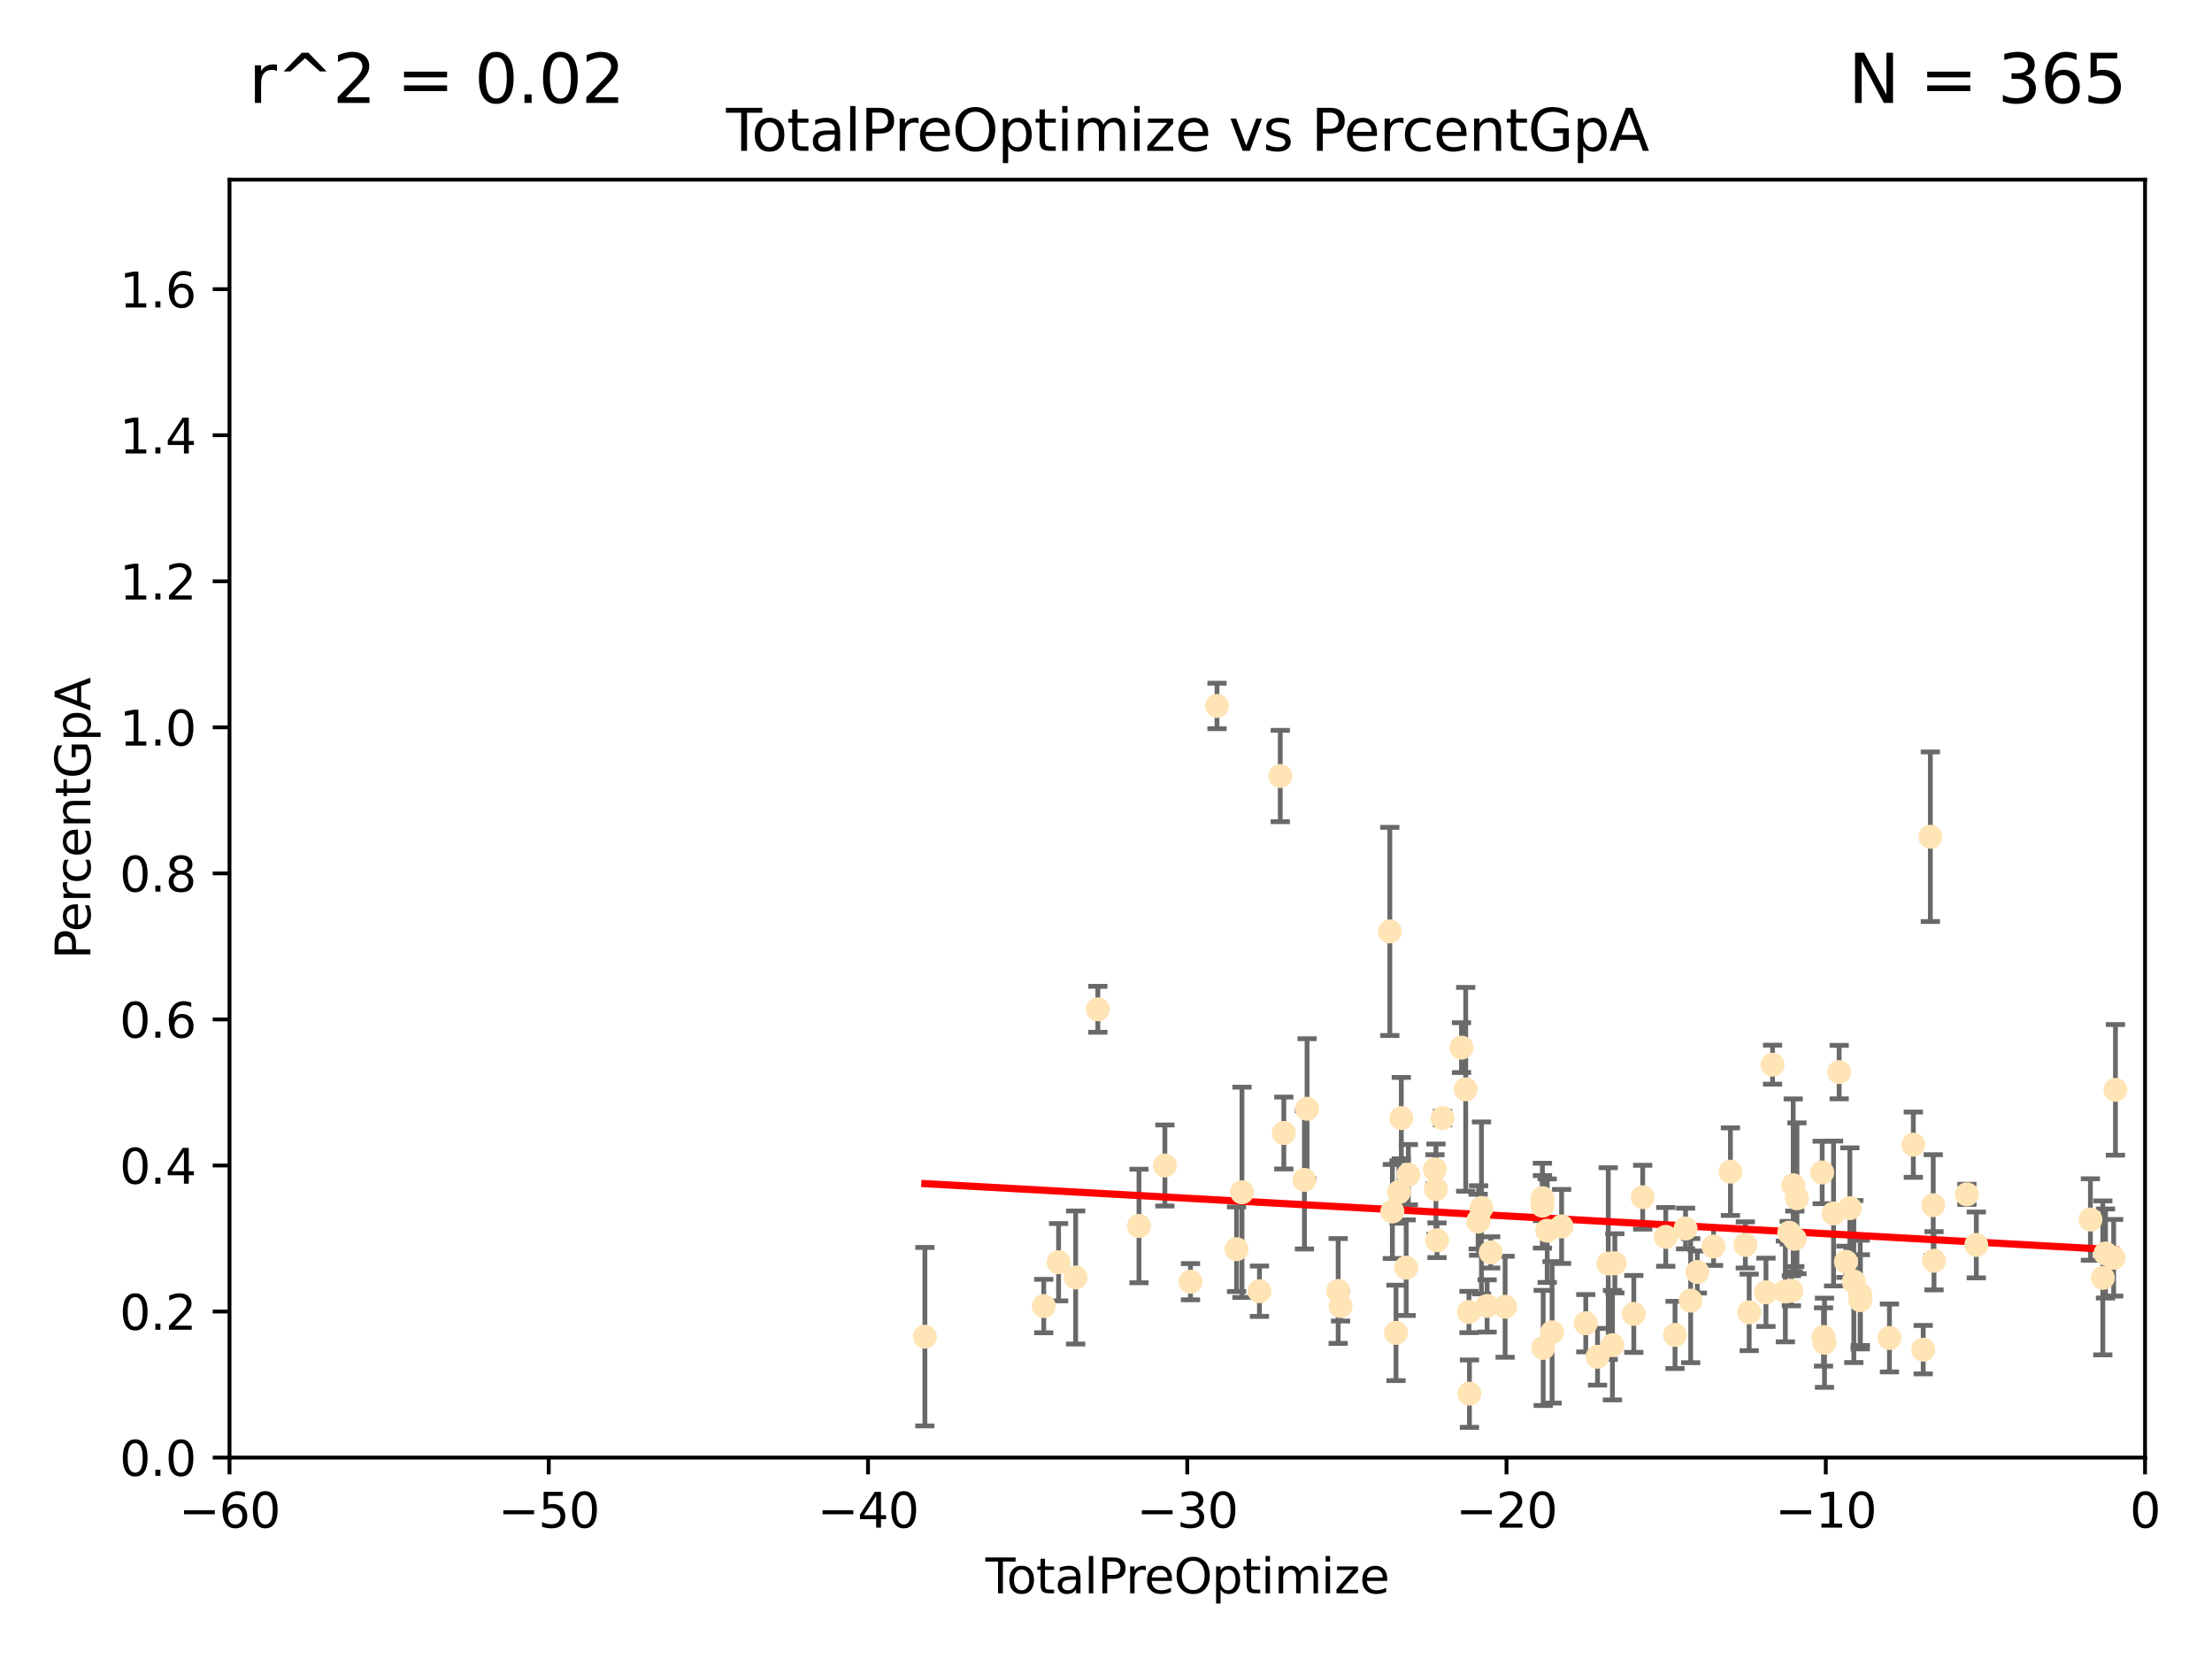 <?xml version="1.0" encoding="utf-8" standalone="no"?>
<!DOCTYPE svg PUBLIC "-//W3C//DTD SVG 1.1//EN"
  "http://www.w3.org/Graphics/SVG/1.1/DTD/svg11.dtd">
<svg xmlns:xlink="http://www.w3.org/1999/xlink" width="460.8pt" height="345.6pt" viewBox="0 0 460.8 345.6" xmlns="http://www.w3.org/2000/svg" version="1.1">
 <defs>
  <style type="text/css">*{stroke-linejoin: round; stroke-linecap: butt}</style>
 </defs>
 <g id="figure_1">
  <g id="patch_1">
   <path d="M 0 345.6 
L 460.8 345.6 
L 460.8 0 
L 0 0 
z
" style="fill: #ffffff"/>
  </g>
  <g id="axes_1">
   <g id="patch_2">
    <path d="M 47.81 303.64 
L 446.85 303.64 
L 446.85 37.422 
L 47.81 37.422 
z
" style="fill: #ffffff"/>
   </g>
   <g id="PathCollection_1">
    <defs>
     <path id="maf17a74bdf" d="M 0 1.118 
C 0.297 1.118 0.581 1 0.791 0.791 
C 1 0.581 1.118 0.297 1.118 0 
C 1.118 -0.297 1 -0.581 0.791 -0.791 
C 0.581 -1 0.297 -1.118 0 -1.118 
C -0.297 -1.118 -0.581 -1 -0.791 -0.791 
C -1 -0.581 -1.118 -0.297 -1.118 0 
C -1.118 0.297 -1 0.581 -0.791 0.791 
C -0.581 1 -0.297 1.118 0 1.118 
z
" style="stroke: #ffe4b5"/>
    </defs>
    <g clip-path="url(#pe7c7351478)">
     <use xlink:href="#maf17a74bdf" x="192.67" y="278.455" style="fill: #ffe4b5; stroke: #ffe4b5"/>
     <use xlink:href="#maf17a74bdf" x="217.434" y="272.074" style="fill: #ffe4b5; stroke: #ffe4b5"/>
     <use xlink:href="#maf17a74bdf" x="220.524" y="262.941" style="fill: #ffe4b5; stroke: #ffe4b5"/>
     <use xlink:href="#maf17a74bdf" x="224.076" y="266.122" style="fill: #ffe4b5; stroke: #ffe4b5"/>
     <use xlink:href="#maf17a74bdf" x="228.701" y="210.251" style="fill: #ffe4b5; stroke: #ffe4b5"/>
     <use xlink:href="#maf17a74bdf" x="237.27" y="255.394" style="fill: #ffe4b5; stroke: #ffe4b5"/>
     <use xlink:href="#maf17a74bdf" x="242.671" y="242.792" style="fill: #ffe4b5; stroke: #ffe4b5"/>
     <use xlink:href="#maf17a74bdf" x="248" y="267.002" style="fill: #ffe4b5; stroke: #ffe4b5"/>
     <use xlink:href="#maf17a74bdf" x="253.525" y="147.062" style="fill: #ffe4b5; stroke: #ffe4b5"/>
     <use xlink:href="#maf17a74bdf" x="257.598" y="260.232" style="fill: #ffe4b5; stroke: #ffe4b5"/>
     <use xlink:href="#maf17a74bdf" x="258.728" y="248.376" style="fill: #ffe4b5; stroke: #ffe4b5"/>
     <use xlink:href="#maf17a74bdf" x="262.367" y="268.983" style="fill: #ffe4b5; stroke: #ffe4b5"/>
     <use xlink:href="#maf17a74bdf" x="266.703" y="161.658" style="fill: #ffe4b5; stroke: #ffe4b5"/>
     <use xlink:href="#maf17a74bdf" x="267.444" y="236.027" style="fill: #ffe4b5; stroke: #ffe4b5"/>
     <use xlink:href="#maf17a74bdf" x="271.74" y="245.796" style="fill: #ffe4b5; stroke: #ffe4b5"/>
     <use xlink:href="#maf17a74bdf" x="272.283" y="230.977" style="fill: #ffe4b5; stroke: #ffe4b5"/>
     <use xlink:href="#maf17a74bdf" x="278.764" y="268.931" style="fill: #ffe4b5; stroke: #ffe4b5"/>
     <use xlink:href="#maf17a74bdf" x="279.27" y="272.091" style="fill: #ffe4b5; stroke: #ffe4b5"/>
     <use xlink:href="#maf17a74bdf" x="289.526" y="194.035" style="fill: #ffe4b5; stroke: #ffe4b5"/>
     <use xlink:href="#maf17a74bdf" x="290.057" y="252.372" style="fill: #ffe4b5; stroke: #ffe4b5"/>
     <use xlink:href="#maf17a74bdf" x="290.814" y="277.664" style="fill: #ffe4b5; stroke: #ffe4b5"/>
     <use xlink:href="#maf17a74bdf" x="291.439" y="248.309" style="fill: #ffe4b5; stroke: #ffe4b5"/>
     <use xlink:href="#maf17a74bdf" x="291.915" y="232.924" style="fill: #ffe4b5; stroke: #ffe4b5"/>
     <use xlink:href="#maf17a74bdf" x="292.932" y="264.076" style="fill: #ffe4b5; stroke: #ffe4b5"/>
     <use xlink:href="#maf17a74bdf" x="293.385" y="244.713" style="fill: #ffe4b5; stroke: #ffe4b5"/>
     <use xlink:href="#maf17a74bdf" x="298.923" y="243.594" style="fill: #ffe4b5; stroke: #ffe4b5"/>
     <use xlink:href="#maf17a74bdf" x="299.133" y="247.728" style="fill: #ffe4b5; stroke: #ffe4b5"/>
     <use xlink:href="#maf17a74bdf" x="299.355" y="258.369" style="fill: #ffe4b5; stroke: #ffe4b5"/>
     <use xlink:href="#maf17a74bdf" x="300.505" y="232.907" style="fill: #ffe4b5; stroke: #ffe4b5"/>
     <use xlink:href="#maf17a74bdf" x="304.454" y="218.241" style="fill: #ffe4b5; stroke: #ffe4b5"/>
     <use xlink:href="#maf17a74bdf" x="305.334" y="226.923" style="fill: #ffe4b5; stroke: #ffe4b5"/>
     <use xlink:href="#maf17a74bdf" x="306.01" y="273.318" style="fill: #ffe4b5; stroke: #ffe4b5"/>
     <use xlink:href="#maf17a74bdf" x="306.112" y="290.323" style="fill: #ffe4b5; stroke: #ffe4b5"/>
     <use xlink:href="#maf17a74bdf" x="307.92" y="254.479" style="fill: #ffe4b5; stroke: #ffe4b5"/>
     <use xlink:href="#maf17a74bdf" x="308.013" y="254.25" style="fill: #ffe4b5; stroke: #ffe4b5"/>
     <use xlink:href="#maf17a74bdf" x="308.621" y="251.632" style="fill: #ffe4b5; stroke: #ffe4b5"/>
     <use xlink:href="#maf17a74bdf" x="309.794" y="272.054" style="fill: #ffe4b5; stroke: #ffe4b5"/>
     <use xlink:href="#maf17a74bdf" x="310.542" y="260.899" style="fill: #ffe4b5; stroke: #ffe4b5"/>
     <use xlink:href="#maf17a74bdf" x="313.543" y="272.22" style="fill: #ffe4b5; stroke: #ffe4b5"/>
     <use xlink:href="#maf17a74bdf" x="321.315" y="251.162" style="fill: #ffe4b5; stroke: #ffe4b5"/>
     <use xlink:href="#maf17a74bdf" x="321.32" y="249.59" style="fill: #ffe4b5; stroke: #ffe4b5"/>
     <use xlink:href="#maf17a74bdf" x="321.475" y="280.799" style="fill: #ffe4b5; stroke: #ffe4b5"/>
     <use xlink:href="#maf17a74bdf" x="322.312" y="256.375" style="fill: #ffe4b5; stroke: #ffe4b5"/>
     <use xlink:href="#maf17a74bdf" x="323.327" y="277.552" style="fill: #ffe4b5; stroke: #ffe4b5"/>
     <use xlink:href="#maf17a74bdf" x="325.306" y="255.487" style="fill: #ffe4b5; stroke: #ffe4b5"/>
     <use xlink:href="#maf17a74bdf" x="330.345" y="275.65" style="fill: #ffe4b5; stroke: #ffe4b5"/>
     <use xlink:href="#maf17a74bdf" x="332.798" y="282.637" style="fill: #ffe4b5; stroke: #ffe4b5"/>
     <use xlink:href="#maf17a74bdf" x="335.028" y="263.22" style="fill: #ffe4b5; stroke: #ffe4b5"/>
     <use xlink:href="#maf17a74bdf" x="335.902" y="280.226" style="fill: #ffe4b5; stroke: #ffe4b5"/>
     <use xlink:href="#maf17a74bdf" x="336.402" y="263.17" style="fill: #ffe4b5; stroke: #ffe4b5"/>
     <use xlink:href="#maf17a74bdf" x="340.35" y="273.716" style="fill: #ffe4b5; stroke: #ffe4b5"/>
     <use xlink:href="#maf17a74bdf" x="342.203" y="249.398" style="fill: #ffe4b5; stroke: #ffe4b5"/>
     <use xlink:href="#maf17a74bdf" x="347.006" y="257.665" style="fill: #ffe4b5; stroke: #ffe4b5"/>
     <use xlink:href="#maf17a74bdf" x="348.939" y="278.089" style="fill: #ffe4b5; stroke: #ffe4b5"/>
     <use xlink:href="#maf17a74bdf" x="351.133" y="255.923" style="fill: #ffe4b5; stroke: #ffe4b5"/>
     <use xlink:href="#maf17a74bdf" x="352.196" y="270.944" style="fill: #ffe4b5; stroke: #ffe4b5"/>
     <use xlink:href="#maf17a74bdf" x="353.588" y="264.978" style="fill: #ffe4b5; stroke: #ffe4b5"/>
     <use xlink:href="#maf17a74bdf" x="356.96" y="259.666" style="fill: #ffe4b5; stroke: #ffe4b5"/>
     <use xlink:href="#maf17a74bdf" x="360.478" y="244.08" style="fill: #ffe4b5; stroke: #ffe4b5"/>
     <use xlink:href="#maf17a74bdf" x="363.586" y="259.341" style="fill: #ffe4b5; stroke: #ffe4b5"/>
     <use xlink:href="#maf17a74bdf" x="364.386" y="273.393" style="fill: #ffe4b5; stroke: #ffe4b5"/>
     <use xlink:href="#maf17a74bdf" x="367.885" y="269.213" style="fill: #ffe4b5; stroke: #ffe4b5"/>
     <use xlink:href="#maf17a74bdf" x="369.255" y="221.789" style="fill: #ffe4b5; stroke: #ffe4b5"/>
     <use xlink:href="#maf17a74bdf" x="371.922" y="269.033" style="fill: #ffe4b5; stroke: #ffe4b5"/>
     <use xlink:href="#maf17a74bdf" x="372.726" y="256.791" style="fill: #ffe4b5; stroke: #ffe4b5"/>
     <use xlink:href="#maf17a74bdf" x="373.181" y="268.88" style="fill: #ffe4b5; stroke: #ffe4b5"/>
     <use xlink:href="#maf17a74bdf" x="373.56" y="246.914" style="fill: #ffe4b5; stroke: #ffe4b5"/>
     <use xlink:href="#maf17a74bdf" x="373.892" y="258.063" style="fill: #ffe4b5; stroke: #ffe4b5"/>
     <use xlink:href="#maf17a74bdf" x="374.339" y="249.629" style="fill: #ffe4b5; stroke: #ffe4b5"/>
     <use xlink:href="#maf17a74bdf" x="379.593" y="244.246" style="fill: #ffe4b5; stroke: #ffe4b5"/>
     <use xlink:href="#maf17a74bdf" x="379.87" y="278.512" style="fill: #ffe4b5; stroke: #ffe4b5"/>
     <use xlink:href="#maf17a74bdf" x="380.079" y="279.719" style="fill: #ffe4b5; stroke: #ffe4b5"/>
     <use xlink:href="#maf17a74bdf" x="381.962" y="252.792" style="fill: #ffe4b5; stroke: #ffe4b5"/>
     <use xlink:href="#maf17a74bdf" x="383.13" y="223.336" style="fill: #ffe4b5; stroke: #ffe4b5"/>
     <use xlink:href="#maf17a74bdf" x="384.541" y="262.856" style="fill: #ffe4b5; stroke: #ffe4b5"/>
     <use xlink:href="#maf17a74bdf" x="385.357" y="251.683" style="fill: #ffe4b5; stroke: #ffe4b5"/>
     <use xlink:href="#maf17a74bdf" x="386.184" y="266.968" style="fill: #ffe4b5; stroke: #ffe4b5"/>
     <use xlink:href="#maf17a74bdf" x="387.517" y="269.671" style="fill: #ffe4b5; stroke: #ffe4b5"/>
     <use xlink:href="#maf17a74bdf" x="387.541" y="270.843" style="fill: #ffe4b5; stroke: #ffe4b5"/>
     <use xlink:href="#maf17a74bdf" x="393.608" y="278.728" style="fill: #ffe4b5; stroke: #ffe4b5"/>
     <use xlink:href="#maf17a74bdf" x="398.582" y="238.459" style="fill: #ffe4b5; stroke: #ffe4b5"/>
     <use xlink:href="#maf17a74bdf" x="400.639" y="281.158" style="fill: #ffe4b5; stroke: #ffe4b5"/>
     <use xlink:href="#maf17a74bdf" x="402.125" y="174.306" style="fill: #ffe4b5; stroke: #ffe4b5"/>
     <use xlink:href="#maf17a74bdf" x="402.726" y="251.062" style="fill: #ffe4b5; stroke: #ffe4b5"/>
     <use xlink:href="#maf17a74bdf" x="402.894" y="262.636" style="fill: #ffe4b5; stroke: #ffe4b5"/>
     <use xlink:href="#maf17a74bdf" x="409.74" y="248.804" style="fill: #ffe4b5; stroke: #ffe4b5"/>
     <use xlink:href="#maf17a74bdf" x="411.699" y="259.344" style="fill: #ffe4b5; stroke: #ffe4b5"/>
     <use xlink:href="#maf17a74bdf" x="435.471" y="254.046" style="fill: #ffe4b5; stroke: #ffe4b5"/>
     <use xlink:href="#maf17a74bdf" x="438.055" y="266.205" style="fill: #ffe4b5; stroke: #ffe4b5"/>
     <use xlink:href="#maf17a74bdf" x="438.613" y="261.125" style="fill: #ffe4b5; stroke: #ffe4b5"/>
     <use xlink:href="#maf17a74bdf" x="440.311" y="262.017" style="fill: #ffe4b5; stroke: #ffe4b5"/>
     <use xlink:href="#maf17a74bdf" x="440.686" y="227.032" style="fill: #ffe4b5; stroke: #ffe4b5"/>
    </g>
   </g>
   <g id="matplotlib.axis_1">
    <g id="xtick_1">
     <g id="line2d_1">
      <defs>
       <path id="me95e068fcc" d="M 0 0 
L 0 3.5 
" style="stroke: #000000; stroke-width: 0.8"/>
      </defs>
      <g>
       <use xlink:href="#me95e068fcc" x="47.81" y="303.64" style="stroke: #000000; stroke-width: 0.8"/>
      </g>
     </g>
     <g id="text_1">
      <!-- −60 -->
      <g transform="translate(37.258 318.238)scale(0.1 -0.1)">
       <defs>
        <path id="DejaVuSans-2212" d="M 678 2272 
L 4684 2272 
L 4684 1741 
L 678 1741 
L 678 2272 
z
" transform="scale(0.016)"/>
        <path id="DejaVuSans-36" d="M 2113 2584 
Q 1688 2584 1439 2293 
Q 1191 2003 1191 1497 
Q 1191 994 1439 701 
Q 1688 409 2113 409 
Q 2538 409 2786 701 
Q 3034 994 3034 1497 
Q 3034 2003 2786 2293 
Q 2538 2584 2113 2584 
z
M 3366 4563 
L 3366 3988 
Q 3128 4100 2886 4159 
Q 2644 4219 2406 4219 
Q 1781 4219 1451 3797 
Q 1122 3375 1075 2522 
Q 1259 2794 1537 2939 
Q 1816 3084 2150 3084 
Q 2853 3084 3261 2657 
Q 3669 2231 3669 1497 
Q 3669 778 3244 343 
Q 2819 -91 2113 -91 
Q 1303 -91 875 529 
Q 447 1150 447 2328 
Q 447 3434 972 4092 
Q 1497 4750 2381 4750 
Q 2619 4750 2861 4703 
Q 3103 4656 3366 4563 
z
" transform="scale(0.016)"/>
        <path id="DejaVuSans-30" d="M 2034 4250 
Q 1547 4250 1301 3770 
Q 1056 3291 1056 2328 
Q 1056 1369 1301 889 
Q 1547 409 2034 409 
Q 2525 409 2770 889 
Q 3016 1369 3016 2328 
Q 3016 3291 2770 3770 
Q 2525 4250 2034 4250 
z
M 2034 4750 
Q 2819 4750 3233 4129 
Q 3647 3509 3647 2328 
Q 3647 1150 3233 529 
Q 2819 -91 2034 -91 
Q 1250 -91 836 529 
Q 422 1150 422 2328 
Q 422 3509 836 4129 
Q 1250 4750 2034 4750 
z
" transform="scale(0.016)"/>
       </defs>
       <use xlink:href="#DejaVuSans-2212"/>
       <use xlink:href="#DejaVuSans-36" x="83.789"/>
       <use xlink:href="#DejaVuSans-30" x="147.412"/>
      </g>
     </g>
    </g>
    <g id="xtick_2">
     <g id="line2d_2">
      <g>
       <use xlink:href="#me95e068fcc" x="114.317" y="303.64" style="stroke: #000000; stroke-width: 0.8"/>
      </g>
     </g>
     <g id="text_2">
      <!-- −50 -->
      <g transform="translate(103.764 318.238)scale(0.1 -0.1)">
       <defs>
        <path id="DejaVuSans-35" d="M 691 4666 
L 3169 4666 
L 3169 4134 
L 1269 4134 
L 1269 2991 
Q 1406 3038 1543 3061 
Q 1681 3084 1819 3084 
Q 2600 3084 3056 2656 
Q 3513 2228 3513 1497 
Q 3513 744 3044 326 
Q 2575 -91 1722 -91 
Q 1428 -91 1123 -41 
Q 819 9 494 109 
L 494 744 
Q 775 591 1075 516 
Q 1375 441 1709 441 
Q 2250 441 2565 725 
Q 2881 1009 2881 1497 
Q 2881 1984 2565 2268 
Q 2250 2553 1709 2553 
Q 1456 2553 1204 2497 
Q 953 2441 691 2322 
L 691 4666 
z
" transform="scale(0.016)"/>
       </defs>
       <use xlink:href="#DejaVuSans-2212"/>
       <use xlink:href="#DejaVuSans-35" x="83.789"/>
       <use xlink:href="#DejaVuSans-30" x="147.412"/>
      </g>
     </g>
    </g>
    <g id="xtick_3">
     <g id="line2d_3">
      <g>
       <use xlink:href="#me95e068fcc" x="180.823" y="303.64" style="stroke: #000000; stroke-width: 0.8"/>
      </g>
     </g>
     <g id="text_3">
      <!-- −40 -->
      <g transform="translate(170.271 318.238)scale(0.1 -0.1)">
       <defs>
        <path id="DejaVuSans-34" d="M 2419 4116 
L 825 1625 
L 2419 1625 
L 2419 4116 
z
M 2253 4666 
L 3047 4666 
L 3047 1625 
L 3713 1625 
L 3713 1100 
L 3047 1100 
L 3047 0 
L 2419 0 
L 2419 1100 
L 313 1100 
L 313 1709 
L 2253 4666 
z
" transform="scale(0.016)"/>
       </defs>
       <use xlink:href="#DejaVuSans-2212"/>
       <use xlink:href="#DejaVuSans-34" x="83.789"/>
       <use xlink:href="#DejaVuSans-30" x="147.412"/>
      </g>
     </g>
    </g>
    <g id="xtick_4">
     <g id="line2d_4">
      <g>
       <use xlink:href="#me95e068fcc" x="247.33" y="303.64" style="stroke: #000000; stroke-width: 0.8"/>
      </g>
     </g>
     <g id="text_4">
      <!-- −30 -->
      <g transform="translate(236.778 318.238)scale(0.1 -0.1)">
       <defs>
        <path id="DejaVuSans-33" d="M 2597 2516 
Q 3050 2419 3304 2112 
Q 3559 1806 3559 1356 
Q 3559 666 3084 287 
Q 2609 -91 1734 -91 
Q 1441 -91 1130 -33 
Q 819 25 488 141 
L 488 750 
Q 750 597 1062 519 
Q 1375 441 1716 441 
Q 2309 441 2620 675 
Q 2931 909 2931 1356 
Q 2931 1769 2642 2001 
Q 2353 2234 1838 2234 
L 1294 2234 
L 1294 2753 
L 1863 2753 
Q 2328 2753 2575 2939 
Q 2822 3125 2822 3475 
Q 2822 3834 2567 4026 
Q 2313 4219 1838 4219 
Q 1578 4219 1281 4162 
Q 984 4106 628 3988 
L 628 4550 
Q 988 4650 1302 4700 
Q 1616 4750 1894 4750 
Q 2613 4750 3031 4423 
Q 3450 4097 3450 3541 
Q 3450 3153 3228 2886 
Q 3006 2619 2597 2516 
z
" transform="scale(0.016)"/>
       </defs>
       <use xlink:href="#DejaVuSans-2212"/>
       <use xlink:href="#DejaVuSans-33" x="83.789"/>
       <use xlink:href="#DejaVuSans-30" x="147.412"/>
      </g>
     </g>
    </g>
    <g id="xtick_5">
     <g id="line2d_5">
      <g>
       <use xlink:href="#me95e068fcc" x="313.837" y="303.64" style="stroke: #000000; stroke-width: 0.8"/>
      </g>
     </g>
     <g id="text_5">
      <!-- −20 -->
      <g transform="translate(303.284 318.238)scale(0.1 -0.1)">
       <defs>
        <path id="DejaVuSans-32" d="M 1228 531 
L 3431 531 
L 3431 0 
L 469 0 
L 469 531 
Q 828 903 1448 1529 
Q 2069 2156 2228 2338 
Q 2531 2678 2651 2914 
Q 2772 3150 2772 3378 
Q 2772 3750 2511 3984 
Q 2250 4219 1831 4219 
Q 1534 4219 1204 4116 
Q 875 4013 500 3803 
L 500 4441 
Q 881 4594 1212 4672 
Q 1544 4750 1819 4750 
Q 2544 4750 2975 4387 
Q 3406 4025 3406 3419 
Q 3406 3131 3298 2873 
Q 3191 2616 2906 2266 
Q 2828 2175 2409 1742 
Q 1991 1309 1228 531 
z
" transform="scale(0.016)"/>
       </defs>
       <use xlink:href="#DejaVuSans-2212"/>
       <use xlink:href="#DejaVuSans-32" x="83.789"/>
       <use xlink:href="#DejaVuSans-30" x="147.412"/>
      </g>
     </g>
    </g>
    <g id="xtick_6">
     <g id="line2d_6">
      <g>
       <use xlink:href="#me95e068fcc" x="380.343" y="303.64" style="stroke: #000000; stroke-width: 0.8"/>
      </g>
     </g>
     <g id="text_6">
      <!-- −10 -->
      <g transform="translate(369.791 318.238)scale(0.1 -0.1)">
       <defs>
        <path id="DejaVuSans-31" d="M 794 531 
L 1825 531 
L 1825 4091 
L 703 3866 
L 703 4441 
L 1819 4666 
L 2450 4666 
L 2450 531 
L 3481 531 
L 3481 0 
L 794 0 
L 794 531 
z
" transform="scale(0.016)"/>
       </defs>
       <use xlink:href="#DejaVuSans-2212"/>
       <use xlink:href="#DejaVuSans-31" x="83.789"/>
       <use xlink:href="#DejaVuSans-30" x="147.412"/>
      </g>
     </g>
    </g>
    <g id="xtick_7">
     <g id="line2d_7">
      <g>
       <use xlink:href="#me95e068fcc" x="446.85" y="303.64" style="stroke: #000000; stroke-width: 0.8"/>
      </g>
     </g>
     <g id="text_7">
      <!-- 0 -->
      <g transform="translate(443.669 318.238)scale(0.1 -0.1)">
       <use xlink:href="#DejaVuSans-30"/>
      </g>
     </g>
    </g>
    <g id="text_8">
     <!-- TotalPreOptimize -->
     <g transform="translate(205.287 331.917)scale(0.1 -0.1)">
      <defs>
       <path id="DejaVuSans-54" d="M -19 4666 
L 3928 4666 
L 3928 4134 
L 2272 4134 
L 2272 0 
L 1638 0 
L 1638 4134 
L -19 4134 
L -19 4666 
z
" transform="scale(0.016)"/>
       <path id="DejaVuSans-6f" d="M 1959 3097 
Q 1497 3097 1228 2736 
Q 959 2375 959 1747 
Q 959 1119 1226 758 
Q 1494 397 1959 397 
Q 2419 397 2687 759 
Q 2956 1122 2956 1747 
Q 2956 2369 2687 2733 
Q 2419 3097 1959 3097 
z
M 1959 3584 
Q 2709 3584 3137 3096 
Q 3566 2609 3566 1747 
Q 3566 888 3137 398 
Q 2709 -91 1959 -91 
Q 1206 -91 779 398 
Q 353 888 353 1747 
Q 353 2609 779 3096 
Q 1206 3584 1959 3584 
z
" transform="scale(0.016)"/>
       <path id="DejaVuSans-74" d="M 1172 4494 
L 1172 3500 
L 2356 3500 
L 2356 3053 
L 1172 3053 
L 1172 1153 
Q 1172 725 1289 603 
Q 1406 481 1766 481 
L 2356 481 
L 2356 0 
L 1766 0 
Q 1100 0 847 248 
Q 594 497 594 1153 
L 594 3053 
L 172 3053 
L 172 3500 
L 594 3500 
L 594 4494 
L 1172 4494 
z
" transform="scale(0.016)"/>
       <path id="DejaVuSans-61" d="M 2194 1759 
Q 1497 1759 1228 1600 
Q 959 1441 959 1056 
Q 959 750 1161 570 
Q 1363 391 1709 391 
Q 2188 391 2477 730 
Q 2766 1069 2766 1631 
L 2766 1759 
L 2194 1759 
z
M 3341 1997 
L 3341 0 
L 2766 0 
L 2766 531 
Q 2569 213 2275 61 
Q 1981 -91 1556 -91 
Q 1019 -91 701 211 
Q 384 513 384 1019 
Q 384 1609 779 1909 
Q 1175 2209 1959 2209 
L 2766 2209 
L 2766 2266 
Q 2766 2663 2505 2880 
Q 2244 3097 1772 3097 
Q 1472 3097 1187 3025 
Q 903 2953 641 2809 
L 641 3341 
Q 956 3463 1253 3523 
Q 1550 3584 1831 3584 
Q 2591 3584 2966 3190 
Q 3341 2797 3341 1997 
z
" transform="scale(0.016)"/>
       <path id="DejaVuSans-6c" d="M 603 4863 
L 1178 4863 
L 1178 0 
L 603 0 
L 603 4863 
z
" transform="scale(0.016)"/>
       <path id="DejaVuSans-50" d="M 1259 4147 
L 1259 2394 
L 2053 2394 
Q 2494 2394 2734 2622 
Q 2975 2850 2975 3272 
Q 2975 3691 2734 3919 
Q 2494 4147 2053 4147 
L 1259 4147 
z
M 628 4666 
L 2053 4666 
Q 2838 4666 3239 4311 
Q 3641 3956 3641 3272 
Q 3641 2581 3239 2228 
Q 2838 1875 2053 1875 
L 1259 1875 
L 1259 0 
L 628 0 
L 628 4666 
z
" transform="scale(0.016)"/>
       <path id="DejaVuSans-72" d="M 2631 2963 
Q 2534 3019 2420 3045 
Q 2306 3072 2169 3072 
Q 1681 3072 1420 2755 
Q 1159 2438 1159 1844 
L 1159 0 
L 581 0 
L 581 3500 
L 1159 3500 
L 1159 2956 
Q 1341 3275 1631 3429 
Q 1922 3584 2338 3584 
Q 2397 3584 2469 3576 
Q 2541 3569 2628 3553 
L 2631 2963 
z
" transform="scale(0.016)"/>
       <path id="DejaVuSans-65" d="M 3597 1894 
L 3597 1613 
L 953 1613 
Q 991 1019 1311 708 
Q 1631 397 2203 397 
Q 2534 397 2845 478 
Q 3156 559 3463 722 
L 3463 178 
Q 3153 47 2828 -22 
Q 2503 -91 2169 -91 
Q 1331 -91 842 396 
Q 353 884 353 1716 
Q 353 2575 817 3079 
Q 1281 3584 2069 3584 
Q 2775 3584 3186 3129 
Q 3597 2675 3597 1894 
z
M 3022 2063 
Q 3016 2534 2758 2815 
Q 2500 3097 2075 3097 
Q 1594 3097 1305 2825 
Q 1016 2553 972 2059 
L 3022 2063 
z
" transform="scale(0.016)"/>
       <path id="DejaVuSans-4f" d="M 2522 4238 
Q 1834 4238 1429 3725 
Q 1025 3213 1025 2328 
Q 1025 1447 1429 934 
Q 1834 422 2522 422 
Q 3209 422 3611 934 
Q 4013 1447 4013 2328 
Q 4013 3213 3611 3725 
Q 3209 4238 2522 4238 
z
M 2522 4750 
Q 3503 4750 4090 4092 
Q 4678 3434 4678 2328 
Q 4678 1225 4090 567 
Q 3503 -91 2522 -91 
Q 1538 -91 948 565 
Q 359 1222 359 2328 
Q 359 3434 948 4092 
Q 1538 4750 2522 4750 
z
" transform="scale(0.016)"/>
       <path id="DejaVuSans-70" d="M 1159 525 
L 1159 -1331 
L 581 -1331 
L 581 3500 
L 1159 3500 
L 1159 2969 
Q 1341 3281 1617 3432 
Q 1894 3584 2278 3584 
Q 2916 3584 3314 3078 
Q 3713 2572 3713 1747 
Q 3713 922 3314 415 
Q 2916 -91 2278 -91 
Q 1894 -91 1617 61 
Q 1341 213 1159 525 
z
M 3116 1747 
Q 3116 2381 2855 2742 
Q 2594 3103 2138 3103 
Q 1681 3103 1420 2742 
Q 1159 2381 1159 1747 
Q 1159 1113 1420 752 
Q 1681 391 2138 391 
Q 2594 391 2855 752 
Q 3116 1113 3116 1747 
z
" transform="scale(0.016)"/>
       <path id="DejaVuSans-69" d="M 603 3500 
L 1178 3500 
L 1178 0 
L 603 0 
L 603 3500 
z
M 603 4863 
L 1178 4863 
L 1178 4134 
L 603 4134 
L 603 4863 
z
" transform="scale(0.016)"/>
       <path id="DejaVuSans-6d" d="M 3328 2828 
Q 3544 3216 3844 3400 
Q 4144 3584 4550 3584 
Q 5097 3584 5394 3201 
Q 5691 2819 5691 2113 
L 5691 0 
L 5113 0 
L 5113 2094 
Q 5113 2597 4934 2840 
Q 4756 3084 4391 3084 
Q 3944 3084 3684 2787 
Q 3425 2491 3425 1978 
L 3425 0 
L 2847 0 
L 2847 2094 
Q 2847 2600 2669 2842 
Q 2491 3084 2119 3084 
Q 1678 3084 1418 2786 
Q 1159 2488 1159 1978 
L 1159 0 
L 581 0 
L 581 3500 
L 1159 3500 
L 1159 2956 
Q 1356 3278 1631 3431 
Q 1906 3584 2284 3584 
Q 2666 3584 2933 3390 
Q 3200 3197 3328 2828 
z
" transform="scale(0.016)"/>
       <path id="DejaVuSans-7a" d="M 353 3500 
L 3084 3500 
L 3084 2975 
L 922 459 
L 3084 459 
L 3084 0 
L 275 0 
L 275 525 
L 2438 3041 
L 353 3041 
L 353 3500 
z
" transform="scale(0.016)"/>
      </defs>
      <use xlink:href="#DejaVuSans-54"/>
      <use xlink:href="#DejaVuSans-6f" x="44.084"/>
      <use xlink:href="#DejaVuSans-74" x="105.266"/>
      <use xlink:href="#DejaVuSans-61" x="144.475"/>
      <use xlink:href="#DejaVuSans-6c" x="205.754"/>
      <use xlink:href="#DejaVuSans-50" x="233.537"/>
      <use xlink:href="#DejaVuSans-72" x="292.09"/>
      <use xlink:href="#DejaVuSans-65" x="330.953"/>
      <use xlink:href="#DejaVuSans-4f" x="392.477"/>
      <use xlink:href="#DejaVuSans-70" x="471.188"/>
      <use xlink:href="#DejaVuSans-74" x="534.664"/>
      <use xlink:href="#DejaVuSans-69" x="573.873"/>
      <use xlink:href="#DejaVuSans-6d" x="601.656"/>
      <use xlink:href="#DejaVuSans-69" x="699.068"/>
      <use xlink:href="#DejaVuSans-7a" x="726.852"/>
      <use xlink:href="#DejaVuSans-65" x="779.342"/>
     </g>
    </g>
   </g>
   <g id="matplotlib.axis_2">
    <g id="ytick_1">
     <g id="line2d_8">
      <defs>
       <path id="m9302931164" d="M 0 0 
L -3.5 0 
" style="stroke: #000000; stroke-width: 0.8"/>
      </defs>
      <g>
       <use xlink:href="#m9302931164" x="47.81" y="303.64" style="stroke: #000000; stroke-width: 0.8"/>
      </g>
     </g>
     <g id="text_9">
      <!-- 0.0 -->
      <g transform="translate(24.907 307.439)scale(0.1 -0.1)">
       <defs>
        <path id="DejaVuSans-2e" d="M 684 794 
L 1344 794 
L 1344 0 
L 684 0 
L 684 794 
z
" transform="scale(0.016)"/>
       </defs>
       <use xlink:href="#DejaVuSans-30"/>
       <use xlink:href="#DejaVuSans-2e" x="63.623"/>
       <use xlink:href="#DejaVuSans-30" x="95.41"/>
      </g>
     </g>
    </g>
    <g id="ytick_2">
     <g id="line2d_9">
      <g>
       <use xlink:href="#m9302931164" x="47.81" y="273.215" style="stroke: #000000; stroke-width: 0.8"/>
      </g>
     </g>
     <g id="text_10">
      <!-- 0.2 -->
      <g transform="translate(24.907 277.014)scale(0.1 -0.1)">
       <use xlink:href="#DejaVuSans-30"/>
       <use xlink:href="#DejaVuSans-2e" x="63.623"/>
       <use xlink:href="#DejaVuSans-32" x="95.41"/>
      </g>
     </g>
    </g>
    <g id="ytick_3">
     <g id="line2d_10">
      <g>
       <use xlink:href="#m9302931164" x="47.81" y="242.79" style="stroke: #000000; stroke-width: 0.8"/>
      </g>
     </g>
     <g id="text_11">
      <!-- 0.4 -->
      <g transform="translate(24.907 246.589)scale(0.1 -0.1)">
       <use xlink:href="#DejaVuSans-30"/>
       <use xlink:href="#DejaVuSans-2e" x="63.623"/>
       <use xlink:href="#DejaVuSans-34" x="95.41"/>
      </g>
     </g>
    </g>
    <g id="ytick_4">
     <g id="line2d_11">
      <g>
       <use xlink:href="#m9302931164" x="47.81" y="212.365" style="stroke: #000000; stroke-width: 0.8"/>
      </g>
     </g>
     <g id="text_12">
      <!-- 0.6 -->
      <g transform="translate(24.907 216.164)scale(0.1 -0.1)">
       <use xlink:href="#DejaVuSans-30"/>
       <use xlink:href="#DejaVuSans-2e" x="63.623"/>
       <use xlink:href="#DejaVuSans-36" x="95.41"/>
      </g>
     </g>
    </g>
    <g id="ytick_5">
     <g id="line2d_12">
      <g>
       <use xlink:href="#m9302931164" x="47.81" y="181.94" style="stroke: #000000; stroke-width: 0.8"/>
      </g>
     </g>
     <g id="text_13">
      <!-- 0.8 -->
      <g transform="translate(24.907 185.739)scale(0.1 -0.1)">
       <defs>
        <path id="DejaVuSans-38" d="M 2034 2216 
Q 1584 2216 1326 1975 
Q 1069 1734 1069 1313 
Q 1069 891 1326 650 
Q 1584 409 2034 409 
Q 2484 409 2743 651 
Q 3003 894 3003 1313 
Q 3003 1734 2745 1975 
Q 2488 2216 2034 2216 
z
M 1403 2484 
Q 997 2584 770 2862 
Q 544 3141 544 3541 
Q 544 4100 942 4425 
Q 1341 4750 2034 4750 
Q 2731 4750 3128 4425 
Q 3525 4100 3525 3541 
Q 3525 3141 3298 2862 
Q 3072 2584 2669 2484 
Q 3125 2378 3379 2068 
Q 3634 1759 3634 1313 
Q 3634 634 3220 271 
Q 2806 -91 2034 -91 
Q 1263 -91 848 271 
Q 434 634 434 1313 
Q 434 1759 690 2068 
Q 947 2378 1403 2484 
z
M 1172 3481 
Q 1172 3119 1398 2916 
Q 1625 2713 2034 2713 
Q 2441 2713 2670 2916 
Q 2900 3119 2900 3481 
Q 2900 3844 2670 4047 
Q 2441 4250 2034 4250 
Q 1625 4250 1398 4047 
Q 1172 3844 1172 3481 
z
" transform="scale(0.016)"/>
       </defs>
       <use xlink:href="#DejaVuSans-30"/>
       <use xlink:href="#DejaVuSans-2e" x="63.623"/>
       <use xlink:href="#DejaVuSans-38" x="95.41"/>
      </g>
     </g>
    </g>
    <g id="ytick_6">
     <g id="line2d_13">
      <g>
       <use xlink:href="#m9302931164" x="47.81" y="151.515" style="stroke: #000000; stroke-width: 0.8"/>
      </g>
     </g>
     <g id="text_14">
      <!-- 1.0 -->
      <g transform="translate(24.907 155.315)scale(0.1 -0.1)">
       <use xlink:href="#DejaVuSans-31"/>
       <use xlink:href="#DejaVuSans-2e" x="63.623"/>
       <use xlink:href="#DejaVuSans-30" x="95.41"/>
      </g>
     </g>
    </g>
    <g id="ytick_7">
     <g id="line2d_14">
      <g>
       <use xlink:href="#m9302931164" x="47.81" y="121.09" style="stroke: #000000; stroke-width: 0.8"/>
      </g>
     </g>
     <g id="text_15">
      <!-- 1.2 -->
      <g transform="translate(24.907 124.89)scale(0.1 -0.1)">
       <use xlink:href="#DejaVuSans-31"/>
       <use xlink:href="#DejaVuSans-2e" x="63.623"/>
       <use xlink:href="#DejaVuSans-32" x="95.41"/>
      </g>
     </g>
    </g>
    <g id="ytick_8">
     <g id="line2d_15">
      <g>
       <use xlink:href="#m9302931164" x="47.81" y="90.665" style="stroke: #000000; stroke-width: 0.8"/>
      </g>
     </g>
     <g id="text_16">
      <!-- 1.4 -->
      <g transform="translate(24.907 94.465)scale(0.1 -0.1)">
       <use xlink:href="#DejaVuSans-31"/>
       <use xlink:href="#DejaVuSans-2e" x="63.623"/>
       <use xlink:href="#DejaVuSans-34" x="95.41"/>
      </g>
     </g>
    </g>
    <g id="ytick_9">
     <g id="line2d_16">
      <g>
       <use xlink:href="#m9302931164" x="47.81" y="60.241" style="stroke: #000000; stroke-width: 0.8"/>
      </g>
     </g>
     <g id="text_17">
      <!-- 1.6 -->
      <g transform="translate(24.907 64.04)scale(0.1 -0.1)">
       <use xlink:href="#DejaVuSans-31"/>
       <use xlink:href="#DejaVuSans-2e" x="63.623"/>
       <use xlink:href="#DejaVuSans-36" x="95.41"/>
      </g>
     </g>
    </g>
    <g id="text_18">
     <!-- PercentGpA -->
     <g transform="translate(18.827 199.807)rotate(-90)scale(0.1 -0.1)">
      <defs>
       <path id="DejaVuSans-63" d="M 3122 3366 
L 3122 2828 
Q 2878 2963 2633 3030 
Q 2388 3097 2138 3097 
Q 1578 3097 1268 2742 
Q 959 2388 959 1747 
Q 959 1106 1268 751 
Q 1578 397 2138 397 
Q 2388 397 2633 464 
Q 2878 531 3122 666 
L 3122 134 
Q 2881 22 2623 -34 
Q 2366 -91 2075 -91 
Q 1284 -91 818 406 
Q 353 903 353 1747 
Q 353 2603 823 3093 
Q 1294 3584 2113 3584 
Q 2378 3584 2631 3529 
Q 2884 3475 3122 3366 
z
" transform="scale(0.016)"/>
       <path id="DejaVuSans-6e" d="M 3513 2113 
L 3513 0 
L 2938 0 
L 2938 2094 
Q 2938 2591 2744 2837 
Q 2550 3084 2163 3084 
Q 1697 3084 1428 2787 
Q 1159 2491 1159 1978 
L 1159 0 
L 581 0 
L 581 3500 
L 1159 3500 
L 1159 2956 
Q 1366 3272 1645 3428 
Q 1925 3584 2291 3584 
Q 2894 3584 3203 3211 
Q 3513 2838 3513 2113 
z
" transform="scale(0.016)"/>
       <path id="DejaVuSans-47" d="M 3809 666 
L 3809 1919 
L 2778 1919 
L 2778 2438 
L 4434 2438 
L 4434 434 
Q 4069 175 3628 42 
Q 3188 -91 2688 -91 
Q 1594 -91 976 548 
Q 359 1188 359 2328 
Q 359 3472 976 4111 
Q 1594 4750 2688 4750 
Q 3144 4750 3555 4637 
Q 3966 4525 4313 4306 
L 4313 3634 
Q 3963 3931 3569 4081 
Q 3175 4231 2741 4231 
Q 1884 4231 1454 3753 
Q 1025 3275 1025 2328 
Q 1025 1384 1454 906 
Q 1884 428 2741 428 
Q 3075 428 3337 486 
Q 3600 544 3809 666 
z
" transform="scale(0.016)"/>
       <path id="DejaVuSans-41" d="M 2188 4044 
L 1331 1722 
L 3047 1722 
L 2188 4044 
z
M 1831 4666 
L 2547 4666 
L 4325 0 
L 3669 0 
L 3244 1197 
L 1141 1197 
L 716 0 
L 50 0 
L 1831 4666 
z
" transform="scale(0.016)"/>
      </defs>
      <use xlink:href="#DejaVuSans-50"/>
      <use xlink:href="#DejaVuSans-65" x="56.678"/>
      <use xlink:href="#DejaVuSans-72" x="118.201"/>
      <use xlink:href="#DejaVuSans-63" x="157.064"/>
      <use xlink:href="#DejaVuSans-65" x="212.045"/>
      <use xlink:href="#DejaVuSans-6e" x="273.568"/>
      <use xlink:href="#DejaVuSans-74" x="336.947"/>
      <use xlink:href="#DejaVuSans-47" x="376.156"/>
      <use xlink:href="#DejaVuSans-70" x="453.646"/>
      <use xlink:href="#DejaVuSans-41" x="517.123"/>
     </g>
    </g>
   </g>
   <g id="LineCollection_1">
    <path d="M 192.67 297.046 
L 192.67 259.865 
" clip-path="url(#pe7c7351478)" style="fill: none; stroke: #696969"/>
    <path d="M 217.434 277.636 
L 217.434 266.512 
" clip-path="url(#pe7c7351478)" style="fill: none; stroke: #696969"/>
    <path d="M 220.524 270.997 
L 220.524 254.885 
" clip-path="url(#pe7c7351478)" style="fill: none; stroke: #696969"/>
    <path d="M 224.076 279.982 
L 224.076 252.263 
" clip-path="url(#pe7c7351478)" style="fill: none; stroke: #696969"/>
    <path d="M 228.701 215.036 
L 228.701 205.466 
" clip-path="url(#pe7c7351478)" style="fill: none; stroke: #696969"/>
    <path d="M 237.27 267.219 
L 237.27 243.569 
" clip-path="url(#pe7c7351478)" style="fill: none; stroke: #696969"/>
    <path d="M 242.671 251.232 
L 242.671 234.351 
" clip-path="url(#pe7c7351478)" style="fill: none; stroke: #696969"/>
    <path d="M 248 270.772 
L 248 263.232 
" clip-path="url(#pe7c7351478)" style="fill: none; stroke: #696969"/>
    <path d="M 253.525 151.8 
L 253.525 142.323 
" clip-path="url(#pe7c7351478)" style="fill: none; stroke: #696969"/>
    <path d="M 257.598 269.046 
L 257.598 251.418 
" clip-path="url(#pe7c7351478)" style="fill: none; stroke: #696969"/>
    <path d="M 258.728 270.282 
L 258.728 226.47 
" clip-path="url(#pe7c7351478)" style="fill: none; stroke: #696969"/>
    <path d="M 262.367 274.23 
L 262.367 263.737 
" clip-path="url(#pe7c7351478)" style="fill: none; stroke: #696969"/>
    <path d="M 266.703 171.172 
L 266.703 152.145 
" clip-path="url(#pe7c7351478)" style="fill: none; stroke: #696969"/>
    <path d="M 267.444 243.518 
L 267.444 228.536 
" clip-path="url(#pe7c7351478)" style="fill: none; stroke: #696969"/>
    <path d="M 271.74 260.184 
L 271.74 231.408 
" clip-path="url(#pe7c7351478)" style="fill: none; stroke: #696969"/>
    <path d="M 272.283 245.57 
L 272.283 216.383 
" clip-path="url(#pe7c7351478)" style="fill: none; stroke: #696969"/>
    <path d="M 278.764 279.847 
L 278.764 258.014 
" clip-path="url(#pe7c7351478)" style="fill: none; stroke: #696969"/>
    <path d="M 279.27 275.196 
L 279.27 268.986 
" clip-path="url(#pe7c7351478)" style="fill: none; stroke: #696969"/>
    <path d="M 289.526 215.718 
L 289.526 172.353 
" clip-path="url(#pe7c7351478)" style="fill: none; stroke: #696969"/>
    <path d="M 290.057 262.167 
L 290.057 242.576 
" clip-path="url(#pe7c7351478)" style="fill: none; stroke: #696969"/>
    <path d="M 290.814 287.605 
L 290.814 267.723 
" clip-path="url(#pe7c7351478)" style="fill: none; stroke: #696969"/>
    <path d="M 291.439 254.81 
L 291.439 241.808 
" clip-path="url(#pe7c7351478)" style="fill: none; stroke: #696969"/>
    <path d="M 291.915 241.402 
L 291.915 224.445 
" clip-path="url(#pe7c7351478)" style="fill: none; stroke: #696969"/>
    <path d="M 292.932 274.033 
L 292.932 254.118 
" clip-path="url(#pe7c7351478)" style="fill: none; stroke: #696969"/>
    <path d="M 293.385 251.002 
L 293.385 238.424 
" clip-path="url(#pe7c7351478)" style="fill: none; stroke: #696969"/>
    <path d="M 298.923 246.639 
L 298.923 240.549 
" clip-path="url(#pe7c7351478)" style="fill: none; stroke: #696969"/>
    <path d="M 299.133 257.135 
L 299.133 238.321 
" clip-path="url(#pe7c7351478)" style="fill: none; stroke: #696969"/>
    <path d="M 299.355 261.982 
L 299.355 254.756 
" clip-path="url(#pe7c7351478)" style="fill: none; stroke: #696969"/>
    <path d="M 300.505 234.334 
L 300.505 231.481 
" clip-path="url(#pe7c7351478)" style="fill: none; stroke: #696969"/>
    <path d="M 304.454 223.424 
L 304.454 213.058 
" clip-path="url(#pe7c7351478)" style="fill: none; stroke: #696969"/>
    <path d="M 305.334 248.15 
L 305.334 205.696 
" clip-path="url(#pe7c7351478)" style="fill: none; stroke: #696969"/>
    <path d="M 306.01 277.62 
L 306.01 269.017 
" clip-path="url(#pe7c7351478)" style="fill: none; stroke: #696969"/>
    <path d="M 306.112 297.345 
L 306.112 283.302 
" clip-path="url(#pe7c7351478)" style="fill: none; stroke: #696969"/>
    <path d="M 307.92 260.183 
L 307.92 248.776 
" clip-path="url(#pe7c7351478)" style="fill: none; stroke: #696969"/>
    <path d="M 308.013 261.488 
L 308.013 247.012 
" clip-path="url(#pe7c7351478)" style="fill: none; stroke: #696969"/>
    <path d="M 308.621 269.537 
L 308.621 233.727 
" clip-path="url(#pe7c7351478)" style="fill: none; stroke: #696969"/>
    <path d="M 309.794 277.493 
L 309.794 266.614 
" clip-path="url(#pe7c7351478)" style="fill: none; stroke: #696969"/>
    <path d="M 310.542 264.15 
L 310.542 257.649 
" clip-path="url(#pe7c7351478)" style="fill: none; stroke: #696969"/>
    <path d="M 313.543 282.743 
L 313.543 261.698 
" clip-path="url(#pe7c7351478)" style="fill: none; stroke: #696969"/>
    <path d="M 321.315 260.001 
L 321.315 242.323 
" clip-path="url(#pe7c7351478)" style="fill: none; stroke: #696969"/>
    <path d="M 321.32 254.285 
L 321.32 244.894 
" clip-path="url(#pe7c7351478)" style="fill: none; stroke: #696969"/>
    <path d="M 321.475 292.79 
L 321.475 268.809 
" clip-path="url(#pe7c7351478)" style="fill: none; stroke: #696969"/>
    <path d="M 322.312 267.152 
L 322.312 245.598 
" clip-path="url(#pe7c7351478)" style="fill: none; stroke: #696969"/>
    <path d="M 323.327 292.285 
L 323.327 262.819 
" clip-path="url(#pe7c7351478)" style="fill: none; stroke: #696969"/>
    <path d="M 325.306 263.197 
L 325.306 247.778 
" clip-path="url(#pe7c7351478)" style="fill: none; stroke: #696969"/>
    <path d="M 330.345 281.623 
L 330.345 269.677 
" clip-path="url(#pe7c7351478)" style="fill: none; stroke: #696969"/>
    <path d="M 332.798 288.538 
L 332.798 276.737 
" clip-path="url(#pe7c7351478)" style="fill: none; stroke: #696969"/>
    <path d="M 335.028 283.184 
L 335.028 243.256 
" clip-path="url(#pe7c7351478)" style="fill: none; stroke: #696969"/>
    <path d="M 335.902 291.627 
L 335.902 268.825 
" clip-path="url(#pe7c7351478)" style="fill: none; stroke: #696969"/>
    <path d="M 336.402 269.327 
L 336.402 257.013 
" clip-path="url(#pe7c7351478)" style="fill: none; stroke: #696969"/>
    <path d="M 340.35 281.728 
L 340.35 265.704 
" clip-path="url(#pe7c7351478)" style="fill: none; stroke: #696969"/>
    <path d="M 342.203 256.048 
L 342.203 242.748 
" clip-path="url(#pe7c7351478)" style="fill: none; stroke: #696969"/>
    <path d="M 347.006 263.785 
L 347.006 251.545 
" clip-path="url(#pe7c7351478)" style="fill: none; stroke: #696969"/>
    <path d="M 348.939 285.087 
L 348.939 271.091 
" clip-path="url(#pe7c7351478)" style="fill: none; stroke: #696969"/>
    <path d="M 351.133 260.161 
L 351.133 251.684 
" clip-path="url(#pe7c7351478)" style="fill: none; stroke: #696969"/>
    <path d="M 352.196 283.872 
L 352.196 258.015 
" clip-path="url(#pe7c7351478)" style="fill: none; stroke: #696969"/>
    <path d="M 353.588 269.361 
L 353.588 260.594 
" clip-path="url(#pe7c7351478)" style="fill: none; stroke: #696969"/>
    <path d="M 356.96 263.61 
L 356.96 255.721 
" clip-path="url(#pe7c7351478)" style="fill: none; stroke: #696969"/>
    <path d="M 360.478 253.202 
L 360.478 234.958 
" clip-path="url(#pe7c7351478)" style="fill: none; stroke: #696969"/>
    <path d="M 363.586 264.148 
L 363.586 254.533 
" clip-path="url(#pe7c7351478)" style="fill: none; stroke: #696969"/>
    <path d="M 364.386 281.364 
L 364.386 265.421 
" clip-path="url(#pe7c7351478)" style="fill: none; stroke: #696969"/>
    <path d="M 367.885 276.329 
L 367.885 262.098 
" clip-path="url(#pe7c7351478)" style="fill: none; stroke: #696969"/>
    <path d="M 369.255 225.85 
L 369.255 217.727 
" clip-path="url(#pe7c7351478)" style="fill: none; stroke: #696969"/>
    <path d="M 371.922 279.529 
L 371.922 258.537 
" clip-path="url(#pe7c7351478)" style="fill: none; stroke: #696969"/>
    <path d="M 372.726 259.149 
L 372.726 254.432 
" clip-path="url(#pe7c7351478)" style="fill: none; stroke: #696969"/>
    <path d="M 373.181 272.021 
L 373.181 265.739 
" clip-path="url(#pe7c7351478)" style="fill: none; stroke: #696969"/>
    <path d="M 373.56 264.9 
L 373.56 228.927 
" clip-path="url(#pe7c7351478)" style="fill: none; stroke: #696969"/>
    <path d="M 373.892 263.838 
L 373.892 252.288 
" clip-path="url(#pe7c7351478)" style="fill: none; stroke: #696969"/>
    <path d="M 374.339 265.342 
L 374.339 233.915 
" clip-path="url(#pe7c7351478)" style="fill: none; stroke: #696969"/>
    <path d="M 379.593 250.756 
L 379.593 237.735 
" clip-path="url(#pe7c7351478)" style="fill: none; stroke: #696969"/>
    <path d="M 379.87 284.582 
L 379.87 272.443 
" clip-path="url(#pe7c7351478)" style="fill: none; stroke: #696969"/>
    <path d="M 380.079 289.009 
L 380.079 270.429 
" clip-path="url(#pe7c7351478)" style="fill: none; stroke: #696969"/>
    <path d="M 381.962 267.882 
L 381.962 237.702 
" clip-path="url(#pe7c7351478)" style="fill: none; stroke: #696969"/>
    <path d="M 383.13 228.903 
L 383.13 217.768 
" clip-path="url(#pe7c7351478)" style="fill: none; stroke: #696969"/>
    <path d="M 384.541 266.108 
L 384.541 259.603 
" clip-path="url(#pe7c7351478)" style="fill: none; stroke: #696969"/>
    <path d="M 385.357 264.249 
L 385.357 239.118 
" clip-path="url(#pe7c7351478)" style="fill: none; stroke: #696969"/>
    <path d="M 386.184 283.842 
L 386.184 250.094 
" clip-path="url(#pe7c7351478)" style="fill: none; stroke: #696969"/>
    <path d="M 387.517 281.001 
L 387.517 258.341 
" clip-path="url(#pe7c7351478)" style="fill: none; stroke: #696969"/>
    <path d="M 387.541 280.298 
L 387.541 261.388 
" clip-path="url(#pe7c7351478)" style="fill: none; stroke: #696969"/>
    <path d="M 393.608 285.804 
L 393.608 271.652 
" clip-path="url(#pe7c7351478)" style="fill: none; stroke: #696969"/>
    <path d="M 398.582 245.254 
L 398.582 231.663 
" clip-path="url(#pe7c7351478)" style="fill: none; stroke: #696969"/>
    <path d="M 400.639 286.203 
L 400.639 276.112 
" clip-path="url(#pe7c7351478)" style="fill: none; stroke: #696969"/>
    <path d="M 402.125 191.968 
L 402.125 156.645 
" clip-path="url(#pe7c7351478)" style="fill: none; stroke: #696969"/>
    <path d="M 402.726 261.582 
L 402.726 240.542 
" clip-path="url(#pe7c7351478)" style="fill: none; stroke: #696969"/>
    <path d="M 402.894 268.707 
L 402.894 256.564 
" clip-path="url(#pe7c7351478)" style="fill: none; stroke: #696969"/>
    <path d="M 409.74 250.904 
L 409.74 246.704 
" clip-path="url(#pe7c7351478)" style="fill: none; stroke: #696969"/>
    <path d="M 411.699 266.198 
L 411.699 252.49 
" clip-path="url(#pe7c7351478)" style="fill: none; stroke: #696969"/>
    <path d="M 435.471 262.533 
L 435.471 245.56 
" clip-path="url(#pe7c7351478)" style="fill: none; stroke: #696969"/>
    <path d="M 438.055 282.244 
L 438.055 250.166 
" clip-path="url(#pe7c7351478)" style="fill: none; stroke: #696969"/>
    <path d="M 438.613 270.405 
L 438.613 251.845 
" clip-path="url(#pe7c7351478)" style="fill: none; stroke: #696969"/>
    <path d="M 440.311 269.997 
L 440.311 254.036 
" clip-path="url(#pe7c7351478)" style="fill: none; stroke: #696969"/>
    <path d="M 440.686 240.641 
L 440.686 213.424 
" clip-path="url(#pe7c7351478)" style="fill: none; stroke: #696969"/>
   </g>
   <g id="line2d_17">
    <defs>
     <path id="m813f5fe575" d="M 2 0 
L -2 -0 
" style="stroke: #696969"/>
    </defs>
    <g clip-path="url(#pe7c7351478)">
     <use xlink:href="#m813f5fe575" x="192.67" y="297.046" style="fill: #696969; stroke: #696969"/>
     <use xlink:href="#m813f5fe575" x="217.434" y="277.636" style="fill: #696969; stroke: #696969"/>
     <use xlink:href="#m813f5fe575" x="220.524" y="270.997" style="fill: #696969; stroke: #696969"/>
     <use xlink:href="#m813f5fe575" x="224.076" y="279.982" style="fill: #696969; stroke: #696969"/>
     <use xlink:href="#m813f5fe575" x="228.701" y="215.036" style="fill: #696969; stroke: #696969"/>
     <use xlink:href="#m813f5fe575" x="237.27" y="267.219" style="fill: #696969; stroke: #696969"/>
     <use xlink:href="#m813f5fe575" x="242.671" y="251.232" style="fill: #696969; stroke: #696969"/>
     <use xlink:href="#m813f5fe575" x="248" y="270.772" style="fill: #696969; stroke: #696969"/>
     <use xlink:href="#m813f5fe575" x="253.525" y="151.8" style="fill: #696969; stroke: #696969"/>
     <use xlink:href="#m813f5fe575" x="257.598" y="269.046" style="fill: #696969; stroke: #696969"/>
     <use xlink:href="#m813f5fe575" x="258.728" y="270.282" style="fill: #696969; stroke: #696969"/>
     <use xlink:href="#m813f5fe575" x="262.367" y="274.23" style="fill: #696969; stroke: #696969"/>
     <use xlink:href="#m813f5fe575" x="266.703" y="171.172" style="fill: #696969; stroke: #696969"/>
     <use xlink:href="#m813f5fe575" x="267.444" y="243.518" style="fill: #696969; stroke: #696969"/>
     <use xlink:href="#m813f5fe575" x="271.74" y="260.184" style="fill: #696969; stroke: #696969"/>
     <use xlink:href="#m813f5fe575" x="272.283" y="245.57" style="fill: #696969; stroke: #696969"/>
     <use xlink:href="#m813f5fe575" x="278.764" y="279.847" style="fill: #696969; stroke: #696969"/>
     <use xlink:href="#m813f5fe575" x="279.27" y="275.196" style="fill: #696969; stroke: #696969"/>
     <use xlink:href="#m813f5fe575" x="289.526" y="215.718" style="fill: #696969; stroke: #696969"/>
     <use xlink:href="#m813f5fe575" x="290.057" y="262.167" style="fill: #696969; stroke: #696969"/>
     <use xlink:href="#m813f5fe575" x="290.814" y="287.605" style="fill: #696969; stroke: #696969"/>
     <use xlink:href="#m813f5fe575" x="291.439" y="254.81" style="fill: #696969; stroke: #696969"/>
     <use xlink:href="#m813f5fe575" x="291.915" y="241.402" style="fill: #696969; stroke: #696969"/>
     <use xlink:href="#m813f5fe575" x="292.932" y="274.033" style="fill: #696969; stroke: #696969"/>
     <use xlink:href="#m813f5fe575" x="293.385" y="251.002" style="fill: #696969; stroke: #696969"/>
     <use xlink:href="#m813f5fe575" x="298.923" y="246.639" style="fill: #696969; stroke: #696969"/>
     <use xlink:href="#m813f5fe575" x="299.133" y="257.135" style="fill: #696969; stroke: #696969"/>
     <use xlink:href="#m813f5fe575" x="299.355" y="261.982" style="fill: #696969; stroke: #696969"/>
     <use xlink:href="#m813f5fe575" x="300.505" y="234.334" style="fill: #696969; stroke: #696969"/>
     <use xlink:href="#m813f5fe575" x="304.454" y="223.424" style="fill: #696969; stroke: #696969"/>
     <use xlink:href="#m813f5fe575" x="305.334" y="248.15" style="fill: #696969; stroke: #696969"/>
     <use xlink:href="#m813f5fe575" x="306.01" y="277.62" style="fill: #696969; stroke: #696969"/>
     <use xlink:href="#m813f5fe575" x="306.112" y="297.345" style="fill: #696969; stroke: #696969"/>
     <use xlink:href="#m813f5fe575" x="307.92" y="260.183" style="fill: #696969; stroke: #696969"/>
     <use xlink:href="#m813f5fe575" x="308.013" y="261.488" style="fill: #696969; stroke: #696969"/>
     <use xlink:href="#m813f5fe575" x="308.621" y="269.537" style="fill: #696969; stroke: #696969"/>
     <use xlink:href="#m813f5fe575" x="309.794" y="277.493" style="fill: #696969; stroke: #696969"/>
     <use xlink:href="#m813f5fe575" x="310.542" y="264.15" style="fill: #696969; stroke: #696969"/>
     <use xlink:href="#m813f5fe575" x="313.543" y="282.743" style="fill: #696969; stroke: #696969"/>
     <use xlink:href="#m813f5fe575" x="321.315" y="260.001" style="fill: #696969; stroke: #696969"/>
     <use xlink:href="#m813f5fe575" x="321.32" y="254.285" style="fill: #696969; stroke: #696969"/>
     <use xlink:href="#m813f5fe575" x="321.475" y="292.79" style="fill: #696969; stroke: #696969"/>
     <use xlink:href="#m813f5fe575" x="322.312" y="267.152" style="fill: #696969; stroke: #696969"/>
     <use xlink:href="#m813f5fe575" x="323.327" y="292.285" style="fill: #696969; stroke: #696969"/>
     <use xlink:href="#m813f5fe575" x="325.306" y="263.197" style="fill: #696969; stroke: #696969"/>
     <use xlink:href="#m813f5fe575" x="330.345" y="281.623" style="fill: #696969; stroke: #696969"/>
     <use xlink:href="#m813f5fe575" x="332.798" y="288.538" style="fill: #696969; stroke: #696969"/>
     <use xlink:href="#m813f5fe575" x="335.028" y="283.184" style="fill: #696969; stroke: #696969"/>
     <use xlink:href="#m813f5fe575" x="335.902" y="291.627" style="fill: #696969; stroke: #696969"/>
     <use xlink:href="#m813f5fe575" x="336.402" y="269.327" style="fill: #696969; stroke: #696969"/>
     <use xlink:href="#m813f5fe575" x="340.35" y="281.728" style="fill: #696969; stroke: #696969"/>
     <use xlink:href="#m813f5fe575" x="342.203" y="256.048" style="fill: #696969; stroke: #696969"/>
     <use xlink:href="#m813f5fe575" x="347.006" y="263.785" style="fill: #696969; stroke: #696969"/>
     <use xlink:href="#m813f5fe575" x="348.939" y="285.087" style="fill: #696969; stroke: #696969"/>
     <use xlink:href="#m813f5fe575" x="351.133" y="260.161" style="fill: #696969; stroke: #696969"/>
     <use xlink:href="#m813f5fe575" x="352.196" y="283.872" style="fill: #696969; stroke: #696969"/>
     <use xlink:href="#m813f5fe575" x="353.588" y="269.361" style="fill: #696969; stroke: #696969"/>
     <use xlink:href="#m813f5fe575" x="356.96" y="263.61" style="fill: #696969; stroke: #696969"/>
     <use xlink:href="#m813f5fe575" x="360.478" y="253.202" style="fill: #696969; stroke: #696969"/>
     <use xlink:href="#m813f5fe575" x="363.586" y="264.148" style="fill: #696969; stroke: #696969"/>
     <use xlink:href="#m813f5fe575" x="364.386" y="281.364" style="fill: #696969; stroke: #696969"/>
     <use xlink:href="#m813f5fe575" x="367.885" y="276.329" style="fill: #696969; stroke: #696969"/>
     <use xlink:href="#m813f5fe575" x="369.255" y="225.85" style="fill: #696969; stroke: #696969"/>
     <use xlink:href="#m813f5fe575" x="371.922" y="279.529" style="fill: #696969; stroke: #696969"/>
     <use xlink:href="#m813f5fe575" x="372.726" y="259.149" style="fill: #696969; stroke: #696969"/>
     <use xlink:href="#m813f5fe575" x="373.181" y="272.021" style="fill: #696969; stroke: #696969"/>
     <use xlink:href="#m813f5fe575" x="373.56" y="264.9" style="fill: #696969; stroke: #696969"/>
     <use xlink:href="#m813f5fe575" x="373.892" y="263.838" style="fill: #696969; stroke: #696969"/>
     <use xlink:href="#m813f5fe575" x="374.339" y="265.342" style="fill: #696969; stroke: #696969"/>
     <use xlink:href="#m813f5fe575" x="379.593" y="250.756" style="fill: #696969; stroke: #696969"/>
     <use xlink:href="#m813f5fe575" x="379.87" y="284.582" style="fill: #696969; stroke: #696969"/>
     <use xlink:href="#m813f5fe575" x="380.079" y="289.009" style="fill: #696969; stroke: #696969"/>
     <use xlink:href="#m813f5fe575" x="381.962" y="267.882" style="fill: #696969; stroke: #696969"/>
     <use xlink:href="#m813f5fe575" x="383.13" y="228.903" style="fill: #696969; stroke: #696969"/>
     <use xlink:href="#m813f5fe575" x="384.541" y="266.108" style="fill: #696969; stroke: #696969"/>
     <use xlink:href="#m813f5fe575" x="385.357" y="264.249" style="fill: #696969; stroke: #696969"/>
     <use xlink:href="#m813f5fe575" x="386.184" y="283.842" style="fill: #696969; stroke: #696969"/>
     <use xlink:href="#m813f5fe575" x="387.517" y="281.001" style="fill: #696969; stroke: #696969"/>
     <use xlink:href="#m813f5fe575" x="387.541" y="280.298" style="fill: #696969; stroke: #696969"/>
     <use xlink:href="#m813f5fe575" x="393.608" y="285.804" style="fill: #696969; stroke: #696969"/>
     <use xlink:href="#m813f5fe575" x="398.582" y="245.254" style="fill: #696969; stroke: #696969"/>
     <use xlink:href="#m813f5fe575" x="400.639" y="286.203" style="fill: #696969; stroke: #696969"/>
     <use xlink:href="#m813f5fe575" x="402.125" y="191.968" style="fill: #696969; stroke: #696969"/>
     <use xlink:href="#m813f5fe575" x="402.726" y="261.582" style="fill: #696969; stroke: #696969"/>
     <use xlink:href="#m813f5fe575" x="402.894" y="268.707" style="fill: #696969; stroke: #696969"/>
     <use xlink:href="#m813f5fe575" x="409.74" y="250.904" style="fill: #696969; stroke: #696969"/>
     <use xlink:href="#m813f5fe575" x="411.699" y="266.198" style="fill: #696969; stroke: #696969"/>
     <use xlink:href="#m813f5fe575" x="435.471" y="262.533" style="fill: #696969; stroke: #696969"/>
     <use xlink:href="#m813f5fe575" x="438.055" y="282.244" style="fill: #696969; stroke: #696969"/>
     <use xlink:href="#m813f5fe575" x="438.613" y="270.405" style="fill: #696969; stroke: #696969"/>
     <use xlink:href="#m813f5fe575" x="440.311" y="269.997" style="fill: #696969; stroke: #696969"/>
     <use xlink:href="#m813f5fe575" x="440.686" y="240.641" style="fill: #696969; stroke: #696969"/>
    </g>
   </g>
   <g id="line2d_18">
    <g clip-path="url(#pe7c7351478)">
     <use xlink:href="#m813f5fe575" x="192.67" y="259.865" style="fill: #696969; stroke: #696969"/>
     <use xlink:href="#m813f5fe575" x="217.434" y="266.512" style="fill: #696969; stroke: #696969"/>
     <use xlink:href="#m813f5fe575" x="220.524" y="254.885" style="fill: #696969; stroke: #696969"/>
     <use xlink:href="#m813f5fe575" x="224.076" y="252.263" style="fill: #696969; stroke: #696969"/>
     <use xlink:href="#m813f5fe575" x="228.701" y="205.466" style="fill: #696969; stroke: #696969"/>
     <use xlink:href="#m813f5fe575" x="237.27" y="243.569" style="fill: #696969; stroke: #696969"/>
     <use xlink:href="#m813f5fe575" x="242.671" y="234.351" style="fill: #696969; stroke: #696969"/>
     <use xlink:href="#m813f5fe575" x="248" y="263.232" style="fill: #696969; stroke: #696969"/>
     <use xlink:href="#m813f5fe575" x="253.525" y="142.323" style="fill: #696969; stroke: #696969"/>
     <use xlink:href="#m813f5fe575" x="257.598" y="251.418" style="fill: #696969; stroke: #696969"/>
     <use xlink:href="#m813f5fe575" x="258.728" y="226.47" style="fill: #696969; stroke: #696969"/>
     <use xlink:href="#m813f5fe575" x="262.367" y="263.737" style="fill: #696969; stroke: #696969"/>
     <use xlink:href="#m813f5fe575" x="266.703" y="152.145" style="fill: #696969; stroke: #696969"/>
     <use xlink:href="#m813f5fe575" x="267.444" y="228.536" style="fill: #696969; stroke: #696969"/>
     <use xlink:href="#m813f5fe575" x="271.74" y="231.408" style="fill: #696969; stroke: #696969"/>
     <use xlink:href="#m813f5fe575" x="272.283" y="216.383" style="fill: #696969; stroke: #696969"/>
     <use xlink:href="#m813f5fe575" x="278.764" y="258.014" style="fill: #696969; stroke: #696969"/>
     <use xlink:href="#m813f5fe575" x="279.27" y="268.986" style="fill: #696969; stroke: #696969"/>
     <use xlink:href="#m813f5fe575" x="289.526" y="172.353" style="fill: #696969; stroke: #696969"/>
     <use xlink:href="#m813f5fe575" x="290.057" y="242.576" style="fill: #696969; stroke: #696969"/>
     <use xlink:href="#m813f5fe575" x="290.814" y="267.723" style="fill: #696969; stroke: #696969"/>
     <use xlink:href="#m813f5fe575" x="291.439" y="241.808" style="fill: #696969; stroke: #696969"/>
     <use xlink:href="#m813f5fe575" x="291.915" y="224.445" style="fill: #696969; stroke: #696969"/>
     <use xlink:href="#m813f5fe575" x="292.932" y="254.118" style="fill: #696969; stroke: #696969"/>
     <use xlink:href="#m813f5fe575" x="293.385" y="238.424" style="fill: #696969; stroke: #696969"/>
     <use xlink:href="#m813f5fe575" x="298.923" y="240.549" style="fill: #696969; stroke: #696969"/>
     <use xlink:href="#m813f5fe575" x="299.133" y="238.321" style="fill: #696969; stroke: #696969"/>
     <use xlink:href="#m813f5fe575" x="299.355" y="254.756" style="fill: #696969; stroke: #696969"/>
     <use xlink:href="#m813f5fe575" x="300.505" y="231.481" style="fill: #696969; stroke: #696969"/>
     <use xlink:href="#m813f5fe575" x="304.454" y="213.058" style="fill: #696969; stroke: #696969"/>
     <use xlink:href="#m813f5fe575" x="305.334" y="205.696" style="fill: #696969; stroke: #696969"/>
     <use xlink:href="#m813f5fe575" x="306.01" y="269.017" style="fill: #696969; stroke: #696969"/>
     <use xlink:href="#m813f5fe575" x="306.112" y="283.302" style="fill: #696969; stroke: #696969"/>
     <use xlink:href="#m813f5fe575" x="307.92" y="248.776" style="fill: #696969; stroke: #696969"/>
     <use xlink:href="#m813f5fe575" x="308.013" y="247.012" style="fill: #696969; stroke: #696969"/>
     <use xlink:href="#m813f5fe575" x="308.621" y="233.727" style="fill: #696969; stroke: #696969"/>
     <use xlink:href="#m813f5fe575" x="309.794" y="266.614" style="fill: #696969; stroke: #696969"/>
     <use xlink:href="#m813f5fe575" x="310.542" y="257.649" style="fill: #696969; stroke: #696969"/>
     <use xlink:href="#m813f5fe575" x="313.543" y="261.698" style="fill: #696969; stroke: #696969"/>
     <use xlink:href="#m813f5fe575" x="321.315" y="242.323" style="fill: #696969; stroke: #696969"/>
     <use xlink:href="#m813f5fe575" x="321.32" y="244.894" style="fill: #696969; stroke: #696969"/>
     <use xlink:href="#m813f5fe575" x="321.475" y="268.809" style="fill: #696969; stroke: #696969"/>
     <use xlink:href="#m813f5fe575" x="322.312" y="245.598" style="fill: #696969; stroke: #696969"/>
     <use xlink:href="#m813f5fe575" x="323.327" y="262.819" style="fill: #696969; stroke: #696969"/>
     <use xlink:href="#m813f5fe575" x="325.306" y="247.778" style="fill: #696969; stroke: #696969"/>
     <use xlink:href="#m813f5fe575" x="330.345" y="269.677" style="fill: #696969; stroke: #696969"/>
     <use xlink:href="#m813f5fe575" x="332.798" y="276.737" style="fill: #696969; stroke: #696969"/>
     <use xlink:href="#m813f5fe575" x="335.028" y="243.256" style="fill: #696969; stroke: #696969"/>
     <use xlink:href="#m813f5fe575" x="335.902" y="268.825" style="fill: #696969; stroke: #696969"/>
     <use xlink:href="#m813f5fe575" x="336.402" y="257.013" style="fill: #696969; stroke: #696969"/>
     <use xlink:href="#m813f5fe575" x="340.35" y="265.704" style="fill: #696969; stroke: #696969"/>
     <use xlink:href="#m813f5fe575" x="342.203" y="242.748" style="fill: #696969; stroke: #696969"/>
     <use xlink:href="#m813f5fe575" x="347.006" y="251.545" style="fill: #696969; stroke: #696969"/>
     <use xlink:href="#m813f5fe575" x="348.939" y="271.091" style="fill: #696969; stroke: #696969"/>
     <use xlink:href="#m813f5fe575" x="351.133" y="251.684" style="fill: #696969; stroke: #696969"/>
     <use xlink:href="#m813f5fe575" x="352.196" y="258.015" style="fill: #696969; stroke: #696969"/>
     <use xlink:href="#m813f5fe575" x="353.588" y="260.594" style="fill: #696969; stroke: #696969"/>
     <use xlink:href="#m813f5fe575" x="356.96" y="255.721" style="fill: #696969; stroke: #696969"/>
     <use xlink:href="#m813f5fe575" x="360.478" y="234.958" style="fill: #696969; stroke: #696969"/>
     <use xlink:href="#m813f5fe575" x="363.586" y="254.533" style="fill: #696969; stroke: #696969"/>
     <use xlink:href="#m813f5fe575" x="364.386" y="265.421" style="fill: #696969; stroke: #696969"/>
     <use xlink:href="#m813f5fe575" x="367.885" y="262.098" style="fill: #696969; stroke: #696969"/>
     <use xlink:href="#m813f5fe575" x="369.255" y="217.727" style="fill: #696969; stroke: #696969"/>
     <use xlink:href="#m813f5fe575" x="371.922" y="258.537" style="fill: #696969; stroke: #696969"/>
     <use xlink:href="#m813f5fe575" x="372.726" y="254.432" style="fill: #696969; stroke: #696969"/>
     <use xlink:href="#m813f5fe575" x="373.181" y="265.739" style="fill: #696969; stroke: #696969"/>
     <use xlink:href="#m813f5fe575" x="373.56" y="228.927" style="fill: #696969; stroke: #696969"/>
     <use xlink:href="#m813f5fe575" x="373.892" y="252.288" style="fill: #696969; stroke: #696969"/>
     <use xlink:href="#m813f5fe575" x="374.339" y="233.915" style="fill: #696969; stroke: #696969"/>
     <use xlink:href="#m813f5fe575" x="379.593" y="237.735" style="fill: #696969; stroke: #696969"/>
     <use xlink:href="#m813f5fe575" x="379.87" y="272.443" style="fill: #696969; stroke: #696969"/>
     <use xlink:href="#m813f5fe575" x="380.079" y="270.429" style="fill: #696969; stroke: #696969"/>
     <use xlink:href="#m813f5fe575" x="381.962" y="237.702" style="fill: #696969; stroke: #696969"/>
     <use xlink:href="#m813f5fe575" x="383.13" y="217.768" style="fill: #696969; stroke: #696969"/>
     <use xlink:href="#m813f5fe575" x="384.541" y="259.603" style="fill: #696969; stroke: #696969"/>
     <use xlink:href="#m813f5fe575" x="385.357" y="239.118" style="fill: #696969; stroke: #696969"/>
     <use xlink:href="#m813f5fe575" x="386.184" y="250.094" style="fill: #696969; stroke: #696969"/>
     <use xlink:href="#m813f5fe575" x="387.517" y="258.341" style="fill: #696969; stroke: #696969"/>
     <use xlink:href="#m813f5fe575" x="387.541" y="261.388" style="fill: #696969; stroke: #696969"/>
     <use xlink:href="#m813f5fe575" x="393.608" y="271.652" style="fill: #696969; stroke: #696969"/>
     <use xlink:href="#m813f5fe575" x="398.582" y="231.663" style="fill: #696969; stroke: #696969"/>
     <use xlink:href="#m813f5fe575" x="400.639" y="276.112" style="fill: #696969; stroke: #696969"/>
     <use xlink:href="#m813f5fe575" x="402.125" y="156.645" style="fill: #696969; stroke: #696969"/>
     <use xlink:href="#m813f5fe575" x="402.726" y="240.542" style="fill: #696969; stroke: #696969"/>
     <use xlink:href="#m813f5fe575" x="402.894" y="256.564" style="fill: #696969; stroke: #696969"/>
     <use xlink:href="#m813f5fe575" x="409.74" y="246.704" style="fill: #696969; stroke: #696969"/>
     <use xlink:href="#m813f5fe575" x="411.699" y="252.49" style="fill: #696969; stroke: #696969"/>
     <use xlink:href="#m813f5fe575" x="435.471" y="245.56" style="fill: #696969; stroke: #696969"/>
     <use xlink:href="#m813f5fe575" x="438.055" y="250.166" style="fill: #696969; stroke: #696969"/>
     <use xlink:href="#m813f5fe575" x="438.613" y="251.845" style="fill: #696969; stroke: #696969"/>
     <use xlink:href="#m813f5fe575" x="440.311" y="254.036" style="fill: #696969; stroke: #696969"/>
     <use xlink:href="#m813f5fe575" x="440.686" y="213.424" style="fill: #696969; stroke: #696969"/>
    </g>
   </g>
   <g id="line2d_19">
    <path d="M 192.67 246.579 
L 217.434 247.954 
L 220.524 248.125 
L 224.076 248.322 
L 228.701 248.579 
L 237.27 249.055 
L 242.671 249.355 
L 248 249.651 
L 253.525 249.957 
L 257.598 250.183 
L 258.728 250.246 
L 262.367 250.448 
L 266.703 250.689 
L 267.444 250.73 
L 271.74 250.969 
L 272.283 250.999 
L 278.764 251.358 
L 279.27 251.387 
L 289.526 251.956 
L 290.057 251.985 
L 290.814 252.027 
L 291.439 252.062 
L 291.915 252.089 
L 292.932 252.145 
L 293.385 252.17 
L 298.923 252.478 
L 299.133 252.489 
L 299.355 252.502 
L 300.505 252.565 
L 304.454 252.785 
L 305.334 252.834 
L 306.01 252.871 
L 306.112 252.877 
L 307.92 252.977 
L 308.013 252.982 
L 308.621 253.016 
L 309.794 253.081 
L 310.542 253.123 
L 313.543 253.289 
L 321.315 253.721 
L 321.32 253.721 
L 321.475 253.73 
L 322.312 253.776 
L 323.327 253.832 
L 325.306 253.942 
L 330.345 254.222 
L 332.798 254.358 
L 335.028 254.482 
L 335.902 254.531 
L 336.402 254.558 
L 340.35 254.778 
L 342.203 254.88 
L 347.006 255.147 
L 348.939 255.254 
L 351.133 255.376 
L 352.196 255.435 
L 353.588 255.512 
L 356.96 255.7 
L 360.478 255.895 
L 363.586 256.068 
L 364.386 256.112 
L 367.885 256.306 
L 369.255 256.382 
L 371.922 256.53 
L 372.726 256.575 
L 373.181 256.6 
L 373.56 256.621 
L 373.892 256.64 
L 374.339 256.665 
L 379.593 256.956 
L 379.87 256.972 
L 380.079 256.983 
L 381.962 257.088 
L 383.13 257.153 
L 384.541 257.231 
L 385.357 257.276 
L 386.184 257.322 
L 387.517 257.396 
L 387.541 257.397 
L 393.608 257.734 
L 398.582 258.01 
L 400.639 258.125 
L 402.125 258.207 
L 402.726 258.24 
L 402.894 258.25 
L 409.74 258.63 
L 411.699 258.739 
L 435.471 260.058 
L 438.055 260.202 
L 438.613 260.233 
L 440.311 260.327 
L 440.686 260.348 
" clip-path="url(#pe7c7351478)" style="fill: none; stroke: #ff0000; stroke-width: 1.5; stroke-linecap: square"/>
   </g>
   <g id="line2d_20">
    <defs>
     <path id="m8980df05f7" d="M 0 2 
C 0.53 2 1.039 1.789 1.414 1.414 
C 1.789 1.039 2 0.53 2 0 
C 2 -0.53 1.789 -1.039 1.414 -1.414 
C 1.039 -1.789 0.53 -2 0 -2 
C -0.53 -2 -1.039 -1.789 -1.414 -1.414 
C -1.789 -1.039 -2 -0.53 -2 0 
C -2 0.53 -1.789 1.039 -1.414 1.414 
C -1.039 1.789 -0.53 2 0 2 
z
" style="stroke: #ffe4b5"/>
    </defs>
    <g clip-path="url(#pe7c7351478)">
     <use xlink:href="#m8980df05f7" x="192.67" y="278.455" style="fill: #ffe4b5; stroke: #ffe4b5"/>
     <use xlink:href="#m8980df05f7" x="217.434" y="272.074" style="fill: #ffe4b5; stroke: #ffe4b5"/>
     <use xlink:href="#m8980df05f7" x="220.524" y="262.941" style="fill: #ffe4b5; stroke: #ffe4b5"/>
     <use xlink:href="#m8980df05f7" x="224.076" y="266.122" style="fill: #ffe4b5; stroke: #ffe4b5"/>
     <use xlink:href="#m8980df05f7" x="228.701" y="210.251" style="fill: #ffe4b5; stroke: #ffe4b5"/>
     <use xlink:href="#m8980df05f7" x="237.27" y="255.394" style="fill: #ffe4b5; stroke: #ffe4b5"/>
     <use xlink:href="#m8980df05f7" x="242.671" y="242.792" style="fill: #ffe4b5; stroke: #ffe4b5"/>
     <use xlink:href="#m8980df05f7" x="248" y="267.002" style="fill: #ffe4b5; stroke: #ffe4b5"/>
     <use xlink:href="#m8980df05f7" x="253.525" y="147.062" style="fill: #ffe4b5; stroke: #ffe4b5"/>
     <use xlink:href="#m8980df05f7" x="257.598" y="260.232" style="fill: #ffe4b5; stroke: #ffe4b5"/>
     <use xlink:href="#m8980df05f7" x="258.728" y="248.376" style="fill: #ffe4b5; stroke: #ffe4b5"/>
     <use xlink:href="#m8980df05f7" x="262.367" y="268.983" style="fill: #ffe4b5; stroke: #ffe4b5"/>
     <use xlink:href="#m8980df05f7" x="266.703" y="161.658" style="fill: #ffe4b5; stroke: #ffe4b5"/>
     <use xlink:href="#m8980df05f7" x="267.444" y="236.027" style="fill: #ffe4b5; stroke: #ffe4b5"/>
     <use xlink:href="#m8980df05f7" x="271.74" y="245.796" style="fill: #ffe4b5; stroke: #ffe4b5"/>
     <use xlink:href="#m8980df05f7" x="272.283" y="230.977" style="fill: #ffe4b5; stroke: #ffe4b5"/>
     <use xlink:href="#m8980df05f7" x="278.764" y="268.931" style="fill: #ffe4b5; stroke: #ffe4b5"/>
     <use xlink:href="#m8980df05f7" x="279.27" y="272.091" style="fill: #ffe4b5; stroke: #ffe4b5"/>
     <use xlink:href="#m8980df05f7" x="289.526" y="194.035" style="fill: #ffe4b5; stroke: #ffe4b5"/>
     <use xlink:href="#m8980df05f7" x="290.057" y="252.372" style="fill: #ffe4b5; stroke: #ffe4b5"/>
     <use xlink:href="#m8980df05f7" x="290.814" y="277.664" style="fill: #ffe4b5; stroke: #ffe4b5"/>
     <use xlink:href="#m8980df05f7" x="291.439" y="248.309" style="fill: #ffe4b5; stroke: #ffe4b5"/>
     <use xlink:href="#m8980df05f7" x="291.915" y="232.924" style="fill: #ffe4b5; stroke: #ffe4b5"/>
     <use xlink:href="#m8980df05f7" x="292.932" y="264.076" style="fill: #ffe4b5; stroke: #ffe4b5"/>
     <use xlink:href="#m8980df05f7" x="293.385" y="244.713" style="fill: #ffe4b5; stroke: #ffe4b5"/>
     <use xlink:href="#m8980df05f7" x="298.923" y="243.594" style="fill: #ffe4b5; stroke: #ffe4b5"/>
     <use xlink:href="#m8980df05f7" x="299.133" y="247.728" style="fill: #ffe4b5; stroke: #ffe4b5"/>
     <use xlink:href="#m8980df05f7" x="299.355" y="258.369" style="fill: #ffe4b5; stroke: #ffe4b5"/>
     <use xlink:href="#m8980df05f7" x="300.505" y="232.907" style="fill: #ffe4b5; stroke: #ffe4b5"/>
     <use xlink:href="#m8980df05f7" x="304.454" y="218.241" style="fill: #ffe4b5; stroke: #ffe4b5"/>
     <use xlink:href="#m8980df05f7" x="305.334" y="226.923" style="fill: #ffe4b5; stroke: #ffe4b5"/>
     <use xlink:href="#m8980df05f7" x="306.01" y="273.318" style="fill: #ffe4b5; stroke: #ffe4b5"/>
     <use xlink:href="#m8980df05f7" x="306.112" y="290.323" style="fill: #ffe4b5; stroke: #ffe4b5"/>
     <use xlink:href="#m8980df05f7" x="307.92" y="254.479" style="fill: #ffe4b5; stroke: #ffe4b5"/>
     <use xlink:href="#m8980df05f7" x="308.013" y="254.25" style="fill: #ffe4b5; stroke: #ffe4b5"/>
     <use xlink:href="#m8980df05f7" x="308.621" y="251.632" style="fill: #ffe4b5; stroke: #ffe4b5"/>
     <use xlink:href="#m8980df05f7" x="309.794" y="272.054" style="fill: #ffe4b5; stroke: #ffe4b5"/>
     <use xlink:href="#m8980df05f7" x="310.542" y="260.899" style="fill: #ffe4b5; stroke: #ffe4b5"/>
     <use xlink:href="#m8980df05f7" x="313.543" y="272.22" style="fill: #ffe4b5; stroke: #ffe4b5"/>
     <use xlink:href="#m8980df05f7" x="321.315" y="251.162" style="fill: #ffe4b5; stroke: #ffe4b5"/>
     <use xlink:href="#m8980df05f7" x="321.32" y="249.59" style="fill: #ffe4b5; stroke: #ffe4b5"/>
     <use xlink:href="#m8980df05f7" x="321.475" y="280.799" style="fill: #ffe4b5; stroke: #ffe4b5"/>
     <use xlink:href="#m8980df05f7" x="322.312" y="256.375" style="fill: #ffe4b5; stroke: #ffe4b5"/>
     <use xlink:href="#m8980df05f7" x="323.327" y="277.552" style="fill: #ffe4b5; stroke: #ffe4b5"/>
     <use xlink:href="#m8980df05f7" x="325.306" y="255.487" style="fill: #ffe4b5; stroke: #ffe4b5"/>
     <use xlink:href="#m8980df05f7" x="330.345" y="275.65" style="fill: #ffe4b5; stroke: #ffe4b5"/>
     <use xlink:href="#m8980df05f7" x="332.798" y="282.637" style="fill: #ffe4b5; stroke: #ffe4b5"/>
     <use xlink:href="#m8980df05f7" x="335.028" y="263.22" style="fill: #ffe4b5; stroke: #ffe4b5"/>
     <use xlink:href="#m8980df05f7" x="335.902" y="280.226" style="fill: #ffe4b5; stroke: #ffe4b5"/>
     <use xlink:href="#m8980df05f7" x="336.402" y="263.17" style="fill: #ffe4b5; stroke: #ffe4b5"/>
     <use xlink:href="#m8980df05f7" x="340.35" y="273.716" style="fill: #ffe4b5; stroke: #ffe4b5"/>
     <use xlink:href="#m8980df05f7" x="342.203" y="249.398" style="fill: #ffe4b5; stroke: #ffe4b5"/>
     <use xlink:href="#m8980df05f7" x="347.006" y="257.665" style="fill: #ffe4b5; stroke: #ffe4b5"/>
     <use xlink:href="#m8980df05f7" x="348.939" y="278.089" style="fill: #ffe4b5; stroke: #ffe4b5"/>
     <use xlink:href="#m8980df05f7" x="351.133" y="255.923" style="fill: #ffe4b5; stroke: #ffe4b5"/>
     <use xlink:href="#m8980df05f7" x="352.196" y="270.944" style="fill: #ffe4b5; stroke: #ffe4b5"/>
     <use xlink:href="#m8980df05f7" x="353.588" y="264.978" style="fill: #ffe4b5; stroke: #ffe4b5"/>
     <use xlink:href="#m8980df05f7" x="356.96" y="259.666" style="fill: #ffe4b5; stroke: #ffe4b5"/>
     <use xlink:href="#m8980df05f7" x="360.478" y="244.08" style="fill: #ffe4b5; stroke: #ffe4b5"/>
     <use xlink:href="#m8980df05f7" x="363.586" y="259.341" style="fill: #ffe4b5; stroke: #ffe4b5"/>
     <use xlink:href="#m8980df05f7" x="364.386" y="273.393" style="fill: #ffe4b5; stroke: #ffe4b5"/>
     <use xlink:href="#m8980df05f7" x="367.885" y="269.213" style="fill: #ffe4b5; stroke: #ffe4b5"/>
     <use xlink:href="#m8980df05f7" x="369.255" y="221.789" style="fill: #ffe4b5; stroke: #ffe4b5"/>
     <use xlink:href="#m8980df05f7" x="371.922" y="269.033" style="fill: #ffe4b5; stroke: #ffe4b5"/>
     <use xlink:href="#m8980df05f7" x="372.726" y="256.791" style="fill: #ffe4b5; stroke: #ffe4b5"/>
     <use xlink:href="#m8980df05f7" x="373.181" y="268.88" style="fill: #ffe4b5; stroke: #ffe4b5"/>
     <use xlink:href="#m8980df05f7" x="373.56" y="246.914" style="fill: #ffe4b5; stroke: #ffe4b5"/>
     <use xlink:href="#m8980df05f7" x="373.892" y="258.063" style="fill: #ffe4b5; stroke: #ffe4b5"/>
     <use xlink:href="#m8980df05f7" x="374.339" y="249.629" style="fill: #ffe4b5; stroke: #ffe4b5"/>
     <use xlink:href="#m8980df05f7" x="379.593" y="244.246" style="fill: #ffe4b5; stroke: #ffe4b5"/>
     <use xlink:href="#m8980df05f7" x="379.87" y="278.512" style="fill: #ffe4b5; stroke: #ffe4b5"/>
     <use xlink:href="#m8980df05f7" x="380.079" y="279.719" style="fill: #ffe4b5; stroke: #ffe4b5"/>
     <use xlink:href="#m8980df05f7" x="381.962" y="252.792" style="fill: #ffe4b5; stroke: #ffe4b5"/>
     <use xlink:href="#m8980df05f7" x="383.13" y="223.336" style="fill: #ffe4b5; stroke: #ffe4b5"/>
     <use xlink:href="#m8980df05f7" x="384.541" y="262.856" style="fill: #ffe4b5; stroke: #ffe4b5"/>
     <use xlink:href="#m8980df05f7" x="385.357" y="251.683" style="fill: #ffe4b5; stroke: #ffe4b5"/>
     <use xlink:href="#m8980df05f7" x="386.184" y="266.968" style="fill: #ffe4b5; stroke: #ffe4b5"/>
     <use xlink:href="#m8980df05f7" x="387.517" y="269.671" style="fill: #ffe4b5; stroke: #ffe4b5"/>
     <use xlink:href="#m8980df05f7" x="387.541" y="270.843" style="fill: #ffe4b5; stroke: #ffe4b5"/>
     <use xlink:href="#m8980df05f7" x="393.608" y="278.728" style="fill: #ffe4b5; stroke: #ffe4b5"/>
     <use xlink:href="#m8980df05f7" x="398.582" y="238.459" style="fill: #ffe4b5; stroke: #ffe4b5"/>
     <use xlink:href="#m8980df05f7" x="400.639" y="281.158" style="fill: #ffe4b5; stroke: #ffe4b5"/>
     <use xlink:href="#m8980df05f7" x="402.125" y="174.306" style="fill: #ffe4b5; stroke: #ffe4b5"/>
     <use xlink:href="#m8980df05f7" x="402.726" y="251.062" style="fill: #ffe4b5; stroke: #ffe4b5"/>
     <use xlink:href="#m8980df05f7" x="402.894" y="262.636" style="fill: #ffe4b5; stroke: #ffe4b5"/>
     <use xlink:href="#m8980df05f7" x="409.74" y="248.804" style="fill: #ffe4b5; stroke: #ffe4b5"/>
     <use xlink:href="#m8980df05f7" x="411.699" y="259.344" style="fill: #ffe4b5; stroke: #ffe4b5"/>
     <use xlink:href="#m8980df05f7" x="435.471" y="254.046" style="fill: #ffe4b5; stroke: #ffe4b5"/>
     <use xlink:href="#m8980df05f7" x="438.055" y="266.205" style="fill: #ffe4b5; stroke: #ffe4b5"/>
     <use xlink:href="#m8980df05f7" x="438.613" y="261.125" style="fill: #ffe4b5; stroke: #ffe4b5"/>
     <use xlink:href="#m8980df05f7" x="440.311" y="262.017" style="fill: #ffe4b5; stroke: #ffe4b5"/>
     <use xlink:href="#m8980df05f7" x="440.686" y="227.032" style="fill: #ffe4b5; stroke: #ffe4b5"/>
    </g>
   </g>
   <g id="patch_3">
    <path d="M 47.81 303.64 
L 47.81 37.422 
" style="fill: none; stroke: #000000; stroke-width: 0.8; stroke-linejoin: miter; stroke-linecap: square"/>
   </g>
   <g id="patch_4">
    <path d="M 446.85 303.64 
L 446.85 37.422 
" style="fill: none; stroke: #000000; stroke-width: 0.8; stroke-linejoin: miter; stroke-linecap: square"/>
   </g>
   <g id="patch_5">
    <path d="M 47.81 303.64 
L 446.85 303.64 
" style="fill: none; stroke: #000000; stroke-width: 0.8; stroke-linejoin: miter; stroke-linecap: square"/>
   </g>
   <g id="patch_6">
    <path d="M 47.81 37.422 
L 446.85 37.422 
" style="fill: none; stroke: #000000; stroke-width: 0.8; stroke-linejoin: miter; stroke-linecap: square"/>
   </g>
   <g id="text_19">
    <!-- N = 365 -->
    <g transform="translate(385.033 21.438)scale(0.14 -0.14)">
     <defs>
      <path id="DejaVuSans-4e" d="M 628 4666 
L 1478 4666 
L 3547 763 
L 3547 4666 
L 4159 4666 
L 4159 0 
L 3309 0 
L 1241 3903 
L 1241 0 
L 628 0 
L 628 4666 
z
" transform="scale(0.016)"/>
      <path id="DejaVuSans-20" transform="scale(0.016)"/>
      <path id="DejaVuSans-3d" d="M 678 2906 
L 4684 2906 
L 4684 2381 
L 678 2381 
L 678 2906 
z
M 678 1631 
L 4684 1631 
L 4684 1100 
L 678 1100 
L 678 1631 
z
" transform="scale(0.016)"/>
     </defs>
     <use xlink:href="#DejaVuSans-4e"/>
     <use xlink:href="#DejaVuSans-20" x="74.805"/>
     <use xlink:href="#DejaVuSans-3d" x="106.592"/>
     <use xlink:href="#DejaVuSans-20" x="190.381"/>
     <use xlink:href="#DejaVuSans-33" x="222.168"/>
     <use xlink:href="#DejaVuSans-36" x="285.791"/>
     <use xlink:href="#DejaVuSans-35" x="349.414"/>
    </g>
   </g>
   <g id="text_20">
    <!-- r^2 = 0.02 -->
    <g transform="translate(51.8 21.438)scale(0.14 -0.14)">
     <defs>
      <path id="DejaVuSans-5e" d="M 2988 4666 
L 4684 2925 
L 4056 2925 
L 2681 4159 
L 1306 2925 
L 678 2925 
L 2375 4666 
L 2988 4666 
z
" transform="scale(0.016)"/>
     </defs>
     <use xlink:href="#DejaVuSans-72"/>
     <use xlink:href="#DejaVuSans-5e" x="41.113"/>
     <use xlink:href="#DejaVuSans-32" x="124.902"/>
     <use xlink:href="#DejaVuSans-20" x="188.525"/>
     <use xlink:href="#DejaVuSans-3d" x="220.312"/>
     <use xlink:href="#DejaVuSans-20" x="304.102"/>
     <use xlink:href="#DejaVuSans-30" x="335.889"/>
     <use xlink:href="#DejaVuSans-2e" x="399.512"/>
     <use xlink:href="#DejaVuSans-30" x="431.299"/>
     <use xlink:href="#DejaVuSans-32" x="494.922"/>
    </g>
   </g>
   <g id="text_21">
    <!-- TotalPreOptimize vs PercentGpA -->
    <g transform="translate(151.256 31.422)scale(0.12 -0.12)">
     <defs>
      <path id="DejaVuSans-76" d="M 191 3500 
L 800 3500 
L 1894 563 
L 2988 3500 
L 3597 3500 
L 2284 0 
L 1503 0 
L 191 3500 
z
" transform="scale(0.016)"/>
      <path id="DejaVuSans-73" d="M 2834 3397 
L 2834 2853 
Q 2591 2978 2328 3040 
Q 2066 3103 1784 3103 
Q 1356 3103 1142 2972 
Q 928 2841 928 2578 
Q 928 2378 1081 2264 
Q 1234 2150 1697 2047 
L 1894 2003 
Q 2506 1872 2764 1633 
Q 3022 1394 3022 966 
Q 3022 478 2636 193 
Q 2250 -91 1575 -91 
Q 1294 -91 989 -36 
Q 684 19 347 128 
L 347 722 
Q 666 556 975 473 
Q 1284 391 1588 391 
Q 1994 391 2212 530 
Q 2431 669 2431 922 
Q 2431 1156 2273 1281 
Q 2116 1406 1581 1522 
L 1381 1569 
Q 847 1681 609 1914 
Q 372 2147 372 2553 
Q 372 3047 722 3315 
Q 1072 3584 1716 3584 
Q 2034 3584 2315 3537 
Q 2597 3491 2834 3397 
z
" transform="scale(0.016)"/>
     </defs>
     <use xlink:href="#DejaVuSans-54"/>
     <use xlink:href="#DejaVuSans-6f" x="44.084"/>
     <use xlink:href="#DejaVuSans-74" x="105.266"/>
     <use xlink:href="#DejaVuSans-61" x="144.475"/>
     <use xlink:href="#DejaVuSans-6c" x="205.754"/>
     <use xlink:href="#DejaVuSans-50" x="233.537"/>
     <use xlink:href="#DejaVuSans-72" x="292.09"/>
     <use xlink:href="#DejaVuSans-65" x="330.953"/>
     <use xlink:href="#DejaVuSans-4f" x="392.477"/>
     <use xlink:href="#DejaVuSans-70" x="471.188"/>
     <use xlink:href="#DejaVuSans-74" x="534.664"/>
     <use xlink:href="#DejaVuSans-69" x="573.873"/>
     <use xlink:href="#DejaVuSans-6d" x="601.656"/>
     <use xlink:href="#DejaVuSans-69" x="699.068"/>
     <use xlink:href="#DejaVuSans-7a" x="726.852"/>
     <use xlink:href="#DejaVuSans-65" x="779.342"/>
     <use xlink:href="#DejaVuSans-20" x="840.865"/>
     <use xlink:href="#DejaVuSans-76" x="872.652"/>
     <use xlink:href="#DejaVuSans-73" x="931.832"/>
     <use xlink:href="#DejaVuSans-20" x="983.932"/>
     <use xlink:href="#DejaVuSans-50" x="1015.719"/>
     <use xlink:href="#DejaVuSans-65" x="1072.396"/>
     <use xlink:href="#DejaVuSans-72" x="1133.92"/>
     <use xlink:href="#DejaVuSans-63" x="1172.783"/>
     <use xlink:href="#DejaVuSans-65" x="1227.764"/>
     <use xlink:href="#DejaVuSans-6e" x="1289.287"/>
     <use xlink:href="#DejaVuSans-74" x="1352.666"/>
     <use xlink:href="#DejaVuSans-47" x="1391.875"/>
     <use xlink:href="#DejaVuSans-70" x="1469.365"/>
     <use xlink:href="#DejaVuSans-41" x="1532.842"/>
    </g>
   </g>
  </g>
 </g>
 <defs>
  <clipPath id="pe7c7351478">
   <rect x="47.81" y="37.422" width="399.04" height="266.218"/>
  </clipPath>
 </defs>
</svg>
